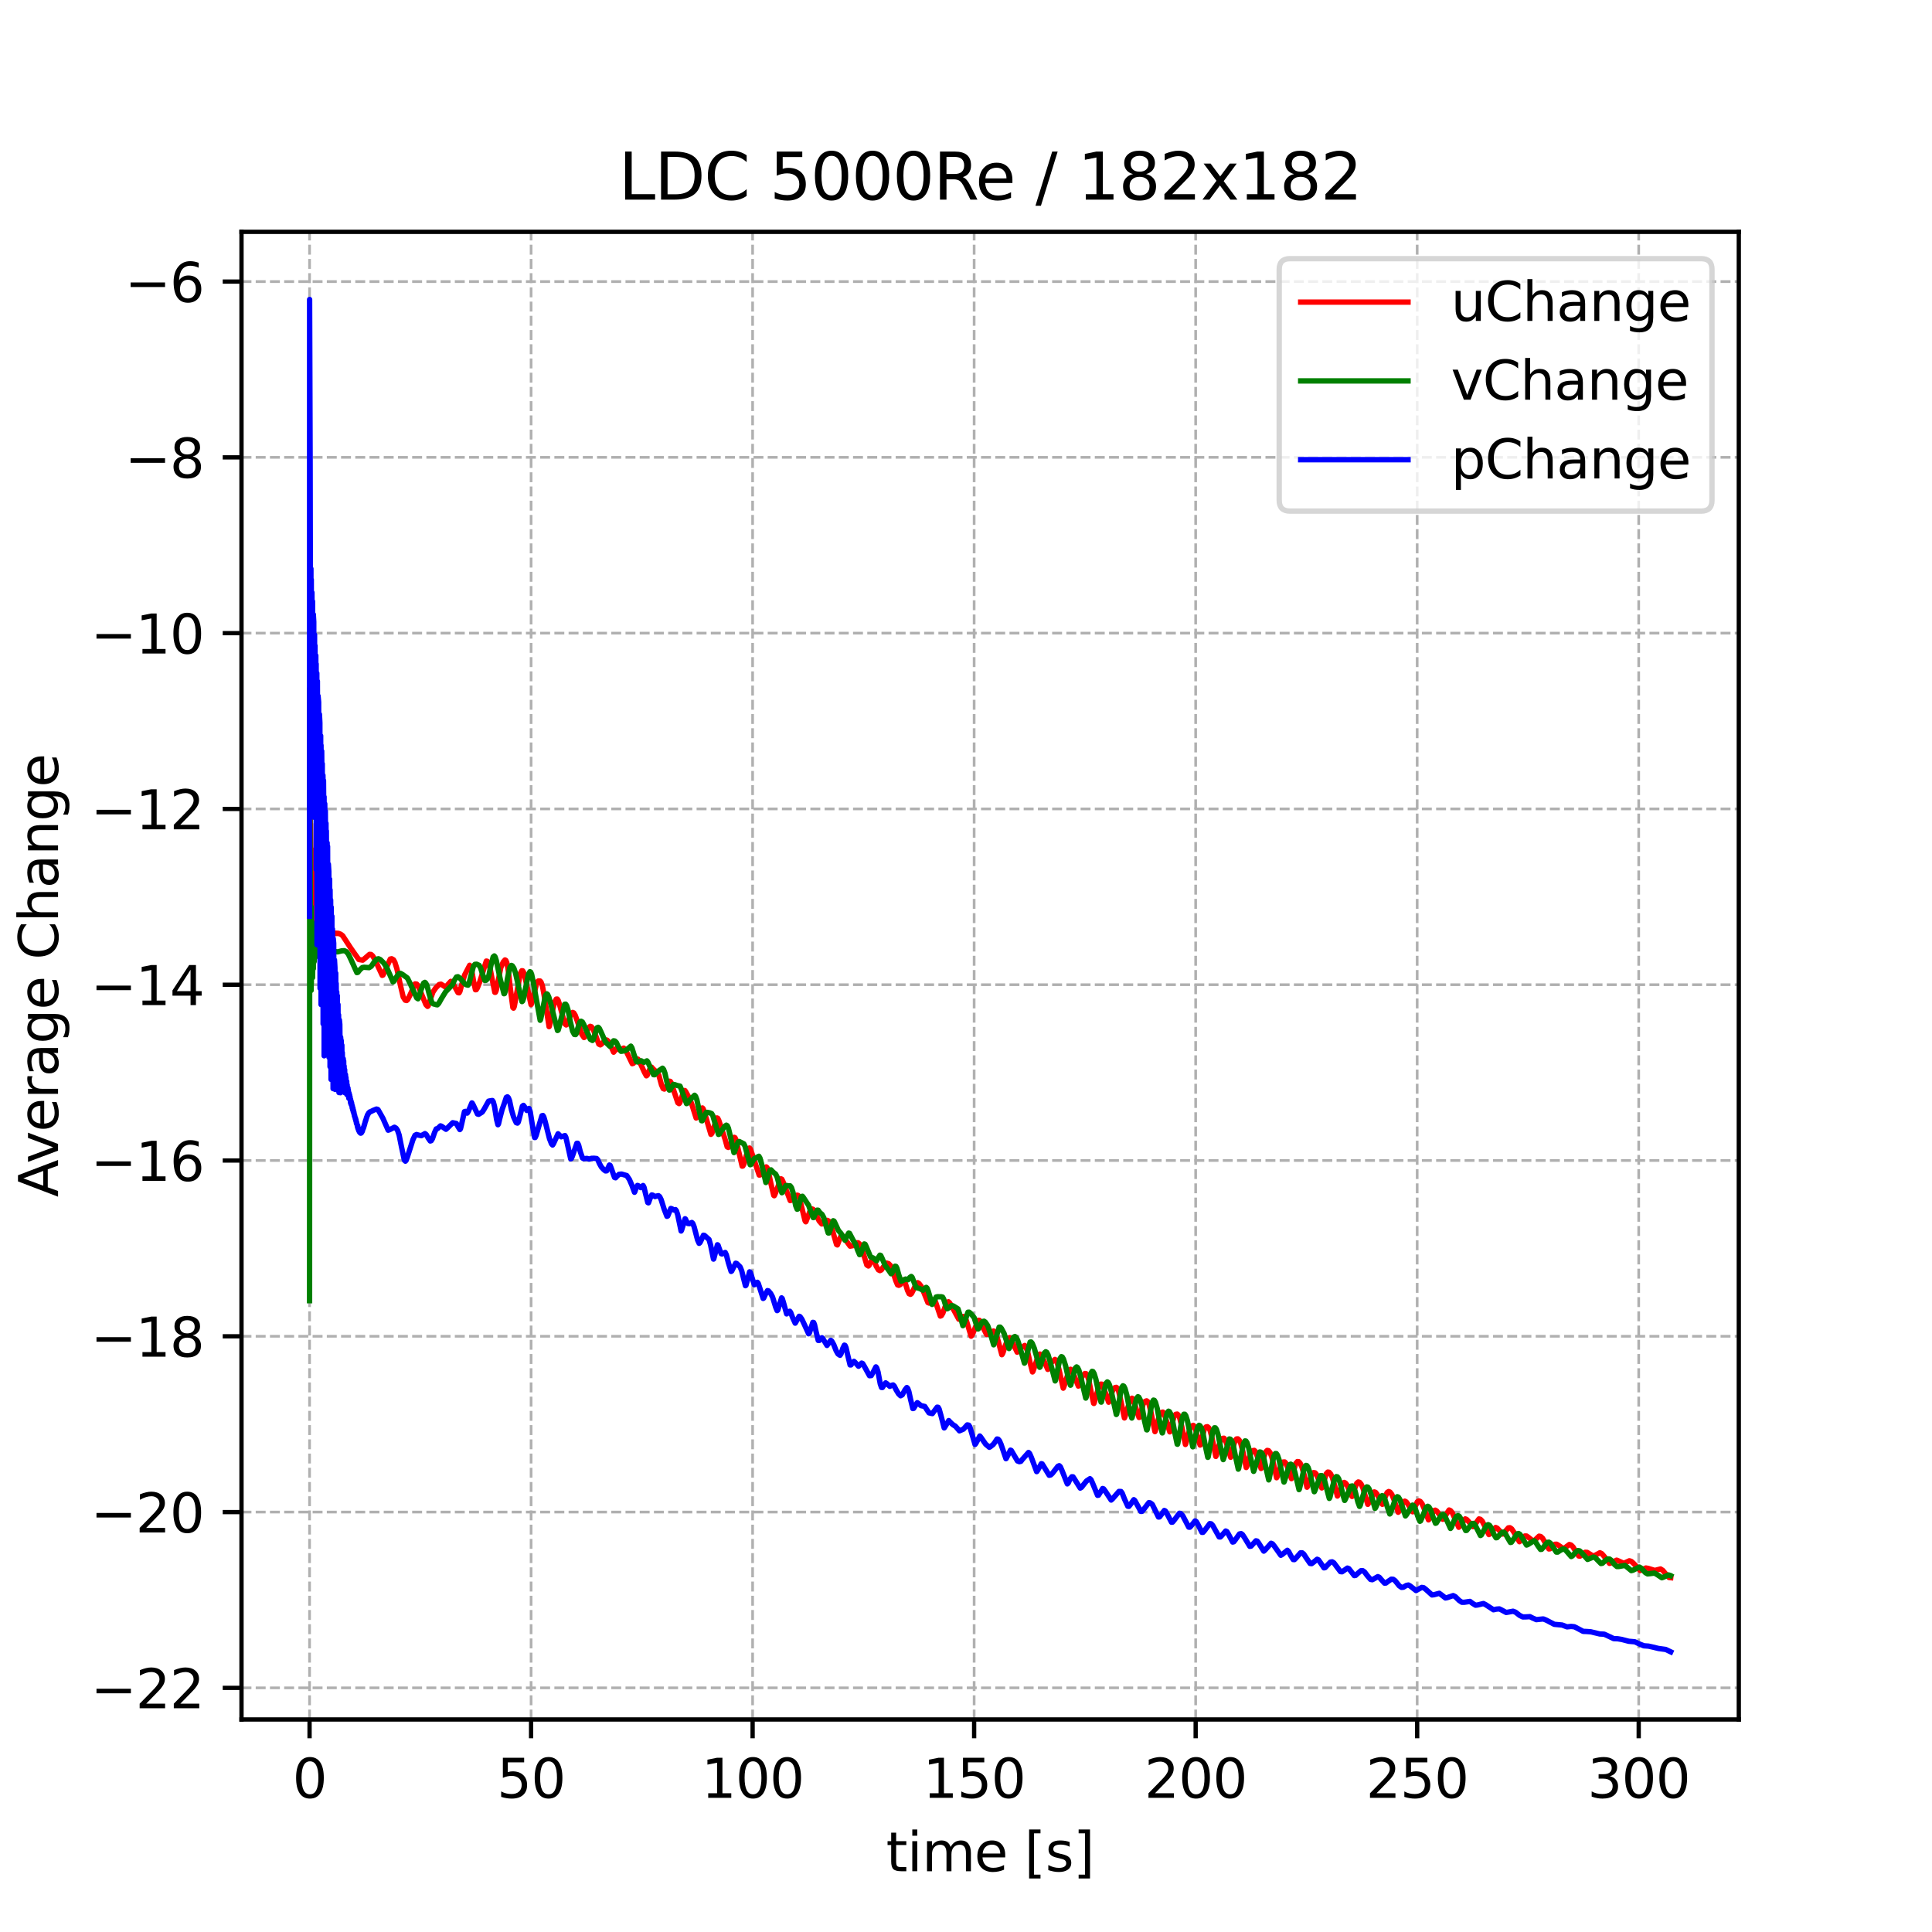 <?xml version="1.0" encoding="utf-8" standalone="no"?>
<!DOCTYPE svg PUBLIC "-//W3C//DTD SVG 1.1//EN"
  "http://www.w3.org/Graphics/SVG/1.1/DTD/svg11.dtd">
<svg xmlns:xlink="http://www.w3.org/1999/xlink" width="360pt" height="360pt" viewBox="0 0 360 360" xmlns="http://www.w3.org/2000/svg" version="1.1">
 <defs>
  <style type="text/css">*{stroke-linejoin: round; stroke-linecap: butt}</style>
 </defs>
 <g id="figure_1">
  <g id="patch_1">
   <path d="M 0 360 
L 360 360 
L 360 0 
L 0 0 
z
" style="fill: #ffffff"/>
  </g>
  <g id="axes_1">
   <g id="patch_2">
    <path d="M 45 320.4 
L 324 320.4 
L 324 43.2 
L 45 43.2 
z
" style="fill: #ffffff"/>
   </g>
   <g id="matplotlib.axis_1">
    <g id="xtick_1">
     <g id="line2d_1">
      <path d="M 57.682 320.4 
L 57.682 43.2 
" clip-path="url(#p580c9e32c5)" style="fill: none; stroke-dasharray: 1.85,0.8; stroke-dashoffset: 0; stroke: #b0b0b0; stroke-width: 0.5"/>
     </g>
     <g id="line2d_2">
      <defs>
       <path id="m5d6ebb3aeb" d="M 0 0 
L 0 3.5 
" style="stroke: #000000; stroke-width: 0.8"/>
      </defs>
      <g>
       <use xlink:href="#m5d6ebb3aeb" x="57.682" y="320.4" style="stroke: #000000; stroke-width: 0.8"/>
      </g>
     </g>
     <g id="text_1">
      <!-- 0 -->
      <g transform="translate(54.501 334.998) scale(0.1 -0.1)">
       <defs>
        <path id="DejaVuSans-30" d="M 2034 4250 
Q 1547 4250 1301 3770 
Q 1056 3291 1056 2328 
Q 1056 1369 1301 889 
Q 1547 409 2034 409 
Q 2525 409 2770 889 
Q 3016 1369 3016 2328 
Q 3016 3291 2770 3770 
Q 2525 4250 2034 4250 
z
M 2034 4750 
Q 2819 4750 3233 4129 
Q 3647 3509 3647 2328 
Q 3647 1150 3233 529 
Q 2819 -91 2034 -91 
Q 1250 -91 836 529 
Q 422 1150 422 2328 
Q 422 3509 836 4129 
Q 1250 4750 2034 4750 
z
" transform="scale(0.016)"/>
       </defs>
       <use xlink:href="#DejaVuSans-30"/>
      </g>
     </g>
    </g>
    <g id="xtick_2">
     <g id="line2d_3">
      <path d="M 98.96 320.4 
L 98.96 43.2 
" clip-path="url(#p580c9e32c5)" style="fill: none; stroke-dasharray: 1.85,0.8; stroke-dashoffset: 0; stroke: #b0b0b0; stroke-width: 0.5"/>
     </g>
     <g id="line2d_4">
      <g>
       <use xlink:href="#m5d6ebb3aeb" x="98.96" y="320.4" style="stroke: #000000; stroke-width: 0.8"/>
      </g>
     </g>
     <g id="text_2">
      <!-- 50 -->
      <g transform="translate(92.597 334.998) scale(0.1 -0.1)">
       <defs>
        <path id="DejaVuSans-35" d="M 691 4666 
L 3169 4666 
L 3169 4134 
L 1269 4134 
L 1269 2991 
Q 1406 3038 1543 3061 
Q 1681 3084 1819 3084 
Q 2600 3084 3056 2656 
Q 3513 2228 3513 1497 
Q 3513 744 3044 326 
Q 2575 -91 1722 -91 
Q 1428 -91 1123 -41 
Q 819 9 494 109 
L 494 744 
Q 775 591 1075 516 
Q 1375 441 1709 441 
Q 2250 441 2565 725 
Q 2881 1009 2881 1497 
Q 2881 1984 2565 2268 
Q 2250 2553 1709 2553 
Q 1456 2553 1204 2497 
Q 953 2441 691 2322 
L 691 4666 
z
" transform="scale(0.016)"/>
       </defs>
       <use xlink:href="#DejaVuSans-35"/>
       <use xlink:href="#DejaVuSans-30" x="63.623"/>
      </g>
     </g>
    </g>
    <g id="xtick_3">
     <g id="line2d_5">
      <path d="M 140.238 320.4 
L 140.238 43.2 
" clip-path="url(#p580c9e32c5)" style="fill: none; stroke-dasharray: 1.85,0.8; stroke-dashoffset: 0; stroke: #b0b0b0; stroke-width: 0.5"/>
     </g>
     <g id="line2d_6">
      <g>
       <use xlink:href="#m5d6ebb3aeb" x="140.238" y="320.4" style="stroke: #000000; stroke-width: 0.8"/>
      </g>
     </g>
     <g id="text_3">
      <!-- 100 -->
      <g transform="translate(130.694 334.998) scale(0.1 -0.1)">
       <defs>
        <path id="DejaVuSans-31" d="M 794 531 
L 1825 531 
L 1825 4091 
L 703 3866 
L 703 4441 
L 1819 4666 
L 2450 4666 
L 2450 531 
L 3481 531 
L 3481 0 
L 794 0 
L 794 531 
z
" transform="scale(0.016)"/>
       </defs>
       <use xlink:href="#DejaVuSans-31"/>
       <use xlink:href="#DejaVuSans-30" x="63.623"/>
       <use xlink:href="#DejaVuSans-30" x="127.246"/>
      </g>
     </g>
    </g>
    <g id="xtick_4">
     <g id="line2d_7">
      <path d="M 181.516 320.4 
L 181.516 43.2 
" clip-path="url(#p580c9e32c5)" style="fill: none; stroke-dasharray: 1.85,0.8; stroke-dashoffset: 0; stroke: #b0b0b0; stroke-width: 0.5"/>
     </g>
     <g id="line2d_8">
      <g>
       <use xlink:href="#m5d6ebb3aeb" x="181.516" y="320.4" style="stroke: #000000; stroke-width: 0.8"/>
      </g>
     </g>
     <g id="text_4">
      <!-- 150 -->
      <g transform="translate(171.972 334.998) scale(0.1 -0.1)">
       <use xlink:href="#DejaVuSans-31"/>
       <use xlink:href="#DejaVuSans-35" x="63.623"/>
       <use xlink:href="#DejaVuSans-30" x="127.246"/>
      </g>
     </g>
    </g>
    <g id="xtick_5">
     <g id="line2d_9">
      <path d="M 222.794 320.4 
L 222.794 43.2 
" clip-path="url(#p580c9e32c5)" style="fill: none; stroke-dasharray: 1.85,0.8; stroke-dashoffset: 0; stroke: #b0b0b0; stroke-width: 0.5"/>
     </g>
     <g id="line2d_10">
      <g>
       <use xlink:href="#m5d6ebb3aeb" x="222.794" y="320.4" style="stroke: #000000; stroke-width: 0.8"/>
      </g>
     </g>
     <g id="text_5">
      <!-- 200 -->
      <g transform="translate(213.25 334.998) scale(0.1 -0.1)">
       <defs>
        <path id="DejaVuSans-32" d="M 1228 531 
L 3431 531 
L 3431 0 
L 469 0 
L 469 531 
Q 828 903 1448 1529 
Q 2069 2156 2228 2338 
Q 2531 2678 2651 2914 
Q 2772 3150 2772 3378 
Q 2772 3750 2511 3984 
Q 2250 4219 1831 4219 
Q 1534 4219 1204 4116 
Q 875 4013 500 3803 
L 500 4441 
Q 881 4594 1212 4672 
Q 1544 4750 1819 4750 
Q 2544 4750 2975 4387 
Q 3406 4025 3406 3419 
Q 3406 3131 3298 2873 
Q 3191 2616 2906 2266 
Q 2828 2175 2409 1742 
Q 1991 1309 1228 531 
z
" transform="scale(0.016)"/>
       </defs>
       <use xlink:href="#DejaVuSans-32"/>
       <use xlink:href="#DejaVuSans-30" x="63.623"/>
       <use xlink:href="#DejaVuSans-30" x="127.246"/>
      </g>
     </g>
    </g>
    <g id="xtick_6">
     <g id="line2d_11">
      <path d="M 264.071 320.4 
L 264.071 43.2 
" clip-path="url(#p580c9e32c5)" style="fill: none; stroke-dasharray: 1.85,0.8; stroke-dashoffset: 0; stroke: #b0b0b0; stroke-width: 0.5"/>
     </g>
     <g id="line2d_12">
      <g>
       <use xlink:href="#m5d6ebb3aeb" x="264.071" y="320.4" style="stroke: #000000; stroke-width: 0.8"/>
      </g>
     </g>
     <g id="text_6">
      <!-- 250 -->
      <g transform="translate(254.528 334.998) scale(0.1 -0.1)">
       <use xlink:href="#DejaVuSans-32"/>
       <use xlink:href="#DejaVuSans-35" x="63.623"/>
       <use xlink:href="#DejaVuSans-30" x="127.246"/>
      </g>
     </g>
    </g>
    <g id="xtick_7">
     <g id="line2d_13">
      <path d="M 305.349 320.4 
L 305.349 43.2 
" clip-path="url(#p580c9e32c5)" style="fill: none; stroke-dasharray: 1.85,0.8; stroke-dashoffset: 0; stroke: #b0b0b0; stroke-width: 0.5"/>
     </g>
     <g id="line2d_14">
      <g>
       <use xlink:href="#m5d6ebb3aeb" x="305.349" y="320.4" style="stroke: #000000; stroke-width: 0.8"/>
      </g>
     </g>
     <g id="text_7">
      <!-- 300 -->
      <g transform="translate(295.806 334.998) scale(0.1 -0.1)">
       <defs>
        <path id="DejaVuSans-33" d="M 2597 2516 
Q 3050 2419 3304 2112 
Q 3559 1806 3559 1356 
Q 3559 666 3084 287 
Q 2609 -91 1734 -91 
Q 1441 -91 1130 -33 
Q 819 25 488 141 
L 488 750 
Q 750 597 1062 519 
Q 1375 441 1716 441 
Q 2309 441 2620 675 
Q 2931 909 2931 1356 
Q 2931 1769 2642 2001 
Q 2353 2234 1838 2234 
L 1294 2234 
L 1294 2753 
L 1863 2753 
Q 2328 2753 2575 2939 
Q 2822 3125 2822 3475 
Q 2822 3834 2567 4026 
Q 2313 4219 1838 4219 
Q 1578 4219 1281 4162 
Q 984 4106 628 3988 
L 628 4550 
Q 988 4650 1302 4700 
Q 1616 4750 1894 4750 
Q 2613 4750 3031 4423 
Q 3450 4097 3450 3541 
Q 3450 3153 3228 2886 
Q 3006 2619 2597 2516 
z
" transform="scale(0.016)"/>
       </defs>
       <use xlink:href="#DejaVuSans-33"/>
       <use xlink:href="#DejaVuSans-30" x="63.623"/>
       <use xlink:href="#DejaVuSans-30" x="127.246"/>
      </g>
     </g>
    </g>
    <g id="text_8">
     <!-- time [s] -->
     <g transform="translate(165.109 348.677) scale(0.1 -0.1)">
      <defs>
       <path id="DejaVuSans-74" d="M 1172 4494 
L 1172 3500 
L 2356 3500 
L 2356 3053 
L 1172 3053 
L 1172 1153 
Q 1172 725 1289 603 
Q 1406 481 1766 481 
L 2356 481 
L 2356 0 
L 1766 0 
Q 1100 0 847 248 
Q 594 497 594 1153 
L 594 3053 
L 172 3053 
L 172 3500 
L 594 3500 
L 594 4494 
L 1172 4494 
z
" transform="scale(0.016)"/>
       <path id="DejaVuSans-69" d="M 603 3500 
L 1178 3500 
L 1178 0 
L 603 0 
L 603 3500 
z
M 603 4863 
L 1178 4863 
L 1178 4134 
L 603 4134 
L 603 4863 
z
" transform="scale(0.016)"/>
       <path id="DejaVuSans-6d" d="M 3328 2828 
Q 3544 3216 3844 3400 
Q 4144 3584 4550 3584 
Q 5097 3584 5394 3201 
Q 5691 2819 5691 2113 
L 5691 0 
L 5113 0 
L 5113 2094 
Q 5113 2597 4934 2840 
Q 4756 3084 4391 3084 
Q 3944 3084 3684 2787 
Q 3425 2491 3425 1978 
L 3425 0 
L 2847 0 
L 2847 2094 
Q 2847 2600 2669 2842 
Q 2491 3084 2119 3084 
Q 1678 3084 1418 2786 
Q 1159 2488 1159 1978 
L 1159 0 
L 581 0 
L 581 3500 
L 1159 3500 
L 1159 2956 
Q 1356 3278 1631 3431 
Q 1906 3584 2284 3584 
Q 2666 3584 2933 3390 
Q 3200 3197 3328 2828 
z
" transform="scale(0.016)"/>
       <path id="DejaVuSans-65" d="M 3597 1894 
L 3597 1613 
L 953 1613 
Q 991 1019 1311 708 
Q 1631 397 2203 397 
Q 2534 397 2845 478 
Q 3156 559 3463 722 
L 3463 178 
Q 3153 47 2828 -22 
Q 2503 -91 2169 -91 
Q 1331 -91 842 396 
Q 353 884 353 1716 
Q 353 2575 817 3079 
Q 1281 3584 2069 3584 
Q 2775 3584 3186 3129 
Q 3597 2675 3597 1894 
z
M 3022 2063 
Q 3016 2534 2758 2815 
Q 2500 3097 2075 3097 
Q 1594 3097 1305 2825 
Q 1016 2553 972 2059 
L 3022 2063 
z
" transform="scale(0.016)"/>
       <path id="DejaVuSans-20" transform="scale(0.016)"/>
       <path id="DejaVuSans-5b" d="M 550 4863 
L 1875 4863 
L 1875 4416 
L 1125 4416 
L 1125 -397 
L 1875 -397 
L 1875 -844 
L 550 -844 
L 550 4863 
z
" transform="scale(0.016)"/>
       <path id="DejaVuSans-73" d="M 2834 3397 
L 2834 2853 
Q 2591 2978 2328 3040 
Q 2066 3103 1784 3103 
Q 1356 3103 1142 2972 
Q 928 2841 928 2578 
Q 928 2378 1081 2264 
Q 1234 2150 1697 2047 
L 1894 2003 
Q 2506 1872 2764 1633 
Q 3022 1394 3022 966 
Q 3022 478 2636 193 
Q 2250 -91 1575 -91 
Q 1294 -91 989 -36 
Q 684 19 347 128 
L 347 722 
Q 666 556 975 473 
Q 1284 391 1588 391 
Q 1994 391 2212 530 
Q 2431 669 2431 922 
Q 2431 1156 2273 1281 
Q 2116 1406 1581 1522 
L 1381 1569 
Q 847 1681 609 1914 
Q 372 2147 372 2553 
Q 372 3047 722 3315 
Q 1072 3584 1716 3584 
Q 2034 3584 2315 3537 
Q 2597 3491 2834 3397 
z
" transform="scale(0.016)"/>
       <path id="DejaVuSans-5d" d="M 1947 4863 
L 1947 -844 
L 622 -844 
L 622 -397 
L 1369 -397 
L 1369 4416 
L 622 4416 
L 622 4863 
L 1947 4863 
z
" transform="scale(0.016)"/>
      </defs>
      <use xlink:href="#DejaVuSans-74"/>
      <use xlink:href="#DejaVuSans-69" x="39.209"/>
      <use xlink:href="#DejaVuSans-6d" x="66.992"/>
      <use xlink:href="#DejaVuSans-65" x="164.404"/>
      <use xlink:href="#DejaVuSans-20" x="225.928"/>
      <use xlink:href="#DejaVuSans-5b" x="257.715"/>
      <use xlink:href="#DejaVuSans-73" x="296.729"/>
      <use xlink:href="#DejaVuSans-5d" x="348.828"/>
     </g>
    </g>
   </g>
   <g id="matplotlib.axis_2">
    <g id="ytick_1">
     <g id="line2d_15">
      <path d="M 45 314.508 
L 324 314.508 
" clip-path="url(#p580c9e32c5)" style="fill: none; stroke-dasharray: 1.85,0.8; stroke-dashoffset: 0; stroke: #b0b0b0; stroke-width: 0.5"/>
     </g>
     <g id="line2d_16">
      <defs>
       <path id="ma5ba6869a4" d="M 0 0 
L -3.5 0 
" style="stroke: #000000; stroke-width: 0.8"/>
      </defs>
      <g>
       <use xlink:href="#ma5ba6869a4" x="45" y="314.508" style="stroke: #000000; stroke-width: 0.8"/>
      </g>
     </g>
     <g id="text_9">
      <!-- −22 -->
      <g transform="translate(16.895 318.307) scale(0.1 -0.1)">
       <defs>
        <path id="DejaVuSans-2212" d="M 678 2272 
L 4684 2272 
L 4684 1741 
L 678 1741 
L 678 2272 
z
" transform="scale(0.016)"/>
       </defs>
       <use xlink:href="#DejaVuSans-2212"/>
       <use xlink:href="#DejaVuSans-32" x="83.789"/>
       <use xlink:href="#DejaVuSans-32" x="147.412"/>
      </g>
     </g>
    </g>
    <g id="ytick_2">
     <g id="line2d_17">
      <path d="M 45 281.753 
L 324 281.753 
" clip-path="url(#p580c9e32c5)" style="fill: none; stroke-dasharray: 1.85,0.8; stroke-dashoffset: 0; stroke: #b0b0b0; stroke-width: 0.5"/>
     </g>
     <g id="line2d_18">
      <g>
       <use xlink:href="#ma5ba6869a4" x="45" y="281.753" style="stroke: #000000; stroke-width: 0.8"/>
      </g>
     </g>
     <g id="text_10">
      <!-- −20 -->
      <g transform="translate(16.895 285.552) scale(0.1 -0.1)">
       <use xlink:href="#DejaVuSans-2212"/>
       <use xlink:href="#DejaVuSans-32" x="83.789"/>
       <use xlink:href="#DejaVuSans-30" x="147.412"/>
      </g>
     </g>
    </g>
    <g id="ytick_3">
     <g id="line2d_19">
      <path d="M 45 248.998 
L 324 248.998 
" clip-path="url(#p580c9e32c5)" style="fill: none; stroke-dasharray: 1.85,0.8; stroke-dashoffset: 0; stroke: #b0b0b0; stroke-width: 0.5"/>
     </g>
     <g id="line2d_20">
      <g>
       <use xlink:href="#ma5ba6869a4" x="45" y="248.998" style="stroke: #000000; stroke-width: 0.8"/>
      </g>
     </g>
     <g id="text_11">
      <!-- −18 -->
      <g transform="translate(16.895 252.797) scale(0.1 -0.1)">
       <defs>
        <path id="DejaVuSans-38" d="M 2034 2216 
Q 1584 2216 1326 1975 
Q 1069 1734 1069 1313 
Q 1069 891 1326 650 
Q 1584 409 2034 409 
Q 2484 409 2743 651 
Q 3003 894 3003 1313 
Q 3003 1734 2745 1975 
Q 2488 2216 2034 2216 
z
M 1403 2484 
Q 997 2584 770 2862 
Q 544 3141 544 3541 
Q 544 4100 942 4425 
Q 1341 4750 2034 4750 
Q 2731 4750 3128 4425 
Q 3525 4100 3525 3541 
Q 3525 3141 3298 2862 
Q 3072 2584 2669 2484 
Q 3125 2378 3379 2068 
Q 3634 1759 3634 1313 
Q 3634 634 3220 271 
Q 2806 -91 2034 -91 
Q 1263 -91 848 271 
Q 434 634 434 1313 
Q 434 1759 690 2068 
Q 947 2378 1403 2484 
z
M 1172 3481 
Q 1172 3119 1398 2916 
Q 1625 2713 2034 2713 
Q 2441 2713 2670 2916 
Q 2900 3119 2900 3481 
Q 2900 3844 2670 4047 
Q 2441 4250 2034 4250 
Q 1625 4250 1398 4047 
Q 1172 3844 1172 3481 
z
" transform="scale(0.016)"/>
       </defs>
       <use xlink:href="#DejaVuSans-2212"/>
       <use xlink:href="#DejaVuSans-31" x="83.789"/>
       <use xlink:href="#DejaVuSans-38" x="147.412"/>
      </g>
     </g>
    </g>
    <g id="ytick_4">
     <g id="line2d_21">
      <path d="M 45 216.243 
L 324 216.243 
" clip-path="url(#p580c9e32c5)" style="fill: none; stroke-dasharray: 1.85,0.8; stroke-dashoffset: 0; stroke: #b0b0b0; stroke-width: 0.5"/>
     </g>
     <g id="line2d_22">
      <g>
       <use xlink:href="#ma5ba6869a4" x="45" y="216.243" style="stroke: #000000; stroke-width: 0.8"/>
      </g>
     </g>
     <g id="text_12">
      <!-- −16 -->
      <g transform="translate(16.895 220.042) scale(0.1 -0.1)">
       <defs>
        <path id="DejaVuSans-36" d="M 2113 2584 
Q 1688 2584 1439 2293 
Q 1191 2003 1191 1497 
Q 1191 994 1439 701 
Q 1688 409 2113 409 
Q 2538 409 2786 701 
Q 3034 994 3034 1497 
Q 3034 2003 2786 2293 
Q 2538 2584 2113 2584 
z
M 3366 4563 
L 3366 3988 
Q 3128 4100 2886 4159 
Q 2644 4219 2406 4219 
Q 1781 4219 1451 3797 
Q 1122 3375 1075 2522 
Q 1259 2794 1537 2939 
Q 1816 3084 2150 3084 
Q 2853 3084 3261 2657 
Q 3669 2231 3669 1497 
Q 3669 778 3244 343 
Q 2819 -91 2113 -91 
Q 1303 -91 875 529 
Q 447 1150 447 2328 
Q 447 3434 972 4092 
Q 1497 4750 2381 4750 
Q 2619 4750 2861 4703 
Q 3103 4656 3366 4563 
z
" transform="scale(0.016)"/>
       </defs>
       <use xlink:href="#DejaVuSans-2212"/>
       <use xlink:href="#DejaVuSans-31" x="83.789"/>
       <use xlink:href="#DejaVuSans-36" x="147.412"/>
      </g>
     </g>
    </g>
    <g id="ytick_5">
     <g id="line2d_23">
      <path d="M 45 183.488 
L 324 183.488 
" clip-path="url(#p580c9e32c5)" style="fill: none; stroke-dasharray: 1.85,0.8; stroke-dashoffset: 0; stroke: #b0b0b0; stroke-width: 0.5"/>
     </g>
     <g id="line2d_24">
      <g>
       <use xlink:href="#ma5ba6869a4" x="45" y="183.488" style="stroke: #000000; stroke-width: 0.8"/>
      </g>
     </g>
     <g id="text_13">
      <!-- −14 -->
      <g transform="translate(16.895 187.287) scale(0.1 -0.1)">
       <defs>
        <path id="DejaVuSans-34" d="M 2419 4116 
L 825 1625 
L 2419 1625 
L 2419 4116 
z
M 2253 4666 
L 3047 4666 
L 3047 1625 
L 3713 1625 
L 3713 1100 
L 3047 1100 
L 3047 0 
L 2419 0 
L 2419 1100 
L 313 1100 
L 313 1709 
L 2253 4666 
z
" transform="scale(0.016)"/>
       </defs>
       <use xlink:href="#DejaVuSans-2212"/>
       <use xlink:href="#DejaVuSans-31" x="83.789"/>
       <use xlink:href="#DejaVuSans-34" x="147.412"/>
      </g>
     </g>
    </g>
    <g id="ytick_6">
     <g id="line2d_25">
      <path d="M 45 150.733 
L 324 150.733 
" clip-path="url(#p580c9e32c5)" style="fill: none; stroke-dasharray: 1.85,0.8; stroke-dashoffset: 0; stroke: #b0b0b0; stroke-width: 0.5"/>
     </g>
     <g id="line2d_26">
      <g>
       <use xlink:href="#ma5ba6869a4" x="45" y="150.733" style="stroke: #000000; stroke-width: 0.8"/>
      </g>
     </g>
     <g id="text_14">
      <!-- −12 -->
      <g transform="translate(16.895 154.533) scale(0.1 -0.1)">
       <use xlink:href="#DejaVuSans-2212"/>
       <use xlink:href="#DejaVuSans-31" x="83.789"/>
       <use xlink:href="#DejaVuSans-32" x="147.412"/>
      </g>
     </g>
    </g>
    <g id="ytick_7">
     <g id="line2d_27">
      <path d="M 45 117.979 
L 324 117.979 
" clip-path="url(#p580c9e32c5)" style="fill: none; stroke-dasharray: 1.85,0.8; stroke-dashoffset: 0; stroke: #b0b0b0; stroke-width: 0.5"/>
     </g>
     <g id="line2d_28">
      <g>
       <use xlink:href="#ma5ba6869a4" x="45" y="117.979" style="stroke: #000000; stroke-width: 0.8"/>
      </g>
     </g>
     <g id="text_15">
      <!-- −10 -->
      <g transform="translate(16.895 121.778) scale(0.1 -0.1)">
       <use xlink:href="#DejaVuSans-2212"/>
       <use xlink:href="#DejaVuSans-31" x="83.789"/>
       <use xlink:href="#DejaVuSans-30" x="147.412"/>
      </g>
     </g>
    </g>
    <g id="ytick_8">
     <g id="line2d_29">
      <path d="M 45 85.224 
L 324 85.224 
" clip-path="url(#p580c9e32c5)" style="fill: none; stroke-dasharray: 1.85,0.8; stroke-dashoffset: 0; stroke: #b0b0b0; stroke-width: 0.5"/>
     </g>
     <g id="line2d_30">
      <g>
       <use xlink:href="#ma5ba6869a4" x="45" y="85.224" style="stroke: #000000; stroke-width: 0.8"/>
      </g>
     </g>
     <g id="text_16">
      <!-- −8 -->
      <g transform="translate(23.258 89.023) scale(0.1 -0.1)">
       <use xlink:href="#DejaVuSans-2212"/>
       <use xlink:href="#DejaVuSans-38" x="83.789"/>
      </g>
     </g>
    </g>
    <g id="ytick_9">
     <g id="line2d_31">
      <path d="M 45 52.469 
L 324 52.469 
" clip-path="url(#p580c9e32c5)" style="fill: none; stroke-dasharray: 1.85,0.8; stroke-dashoffset: 0; stroke: #b0b0b0; stroke-width: 0.5"/>
     </g>
     <g id="line2d_32">
      <g>
       <use xlink:href="#ma5ba6869a4" x="45" y="52.469" style="stroke: #000000; stroke-width: 0.8"/>
      </g>
     </g>
     <g id="text_17">
      <!-- −6 -->
      <g transform="translate(23.258 56.268) scale(0.1 -0.1)">
       <use xlink:href="#DejaVuSans-2212"/>
       <use xlink:href="#DejaVuSans-36" x="83.789"/>
      </g>
     </g>
    </g>
    <g id="text_18">
     <!-- Average Change -->
     <g transform="translate(10.816 223.066) rotate(-90) scale(0.1 -0.1)">
      <defs>
       <path id="DejaVuSans-41" d="M 2188 4044 
L 1331 1722 
L 3047 1722 
L 2188 4044 
z
M 1831 4666 
L 2547 4666 
L 4325 0 
L 3669 0 
L 3244 1197 
L 1141 1197 
L 716 0 
L 50 0 
L 1831 4666 
z
" transform="scale(0.016)"/>
       <path id="DejaVuSans-76" d="M 191 3500 
L 800 3500 
L 1894 563 
L 2988 3500 
L 3597 3500 
L 2284 0 
L 1503 0 
L 191 3500 
z
" transform="scale(0.016)"/>
       <path id="DejaVuSans-72" d="M 2631 2963 
Q 2534 3019 2420 3045 
Q 2306 3072 2169 3072 
Q 1681 3072 1420 2755 
Q 1159 2438 1159 1844 
L 1159 0 
L 581 0 
L 581 3500 
L 1159 3500 
L 1159 2956 
Q 1341 3275 1631 3429 
Q 1922 3584 2338 3584 
Q 2397 3584 2469 3576 
Q 2541 3569 2628 3553 
L 2631 2963 
z
" transform="scale(0.016)"/>
       <path id="DejaVuSans-61" d="M 2194 1759 
Q 1497 1759 1228 1600 
Q 959 1441 959 1056 
Q 959 750 1161 570 
Q 1363 391 1709 391 
Q 2188 391 2477 730 
Q 2766 1069 2766 1631 
L 2766 1759 
L 2194 1759 
z
M 3341 1997 
L 3341 0 
L 2766 0 
L 2766 531 
Q 2569 213 2275 61 
Q 1981 -91 1556 -91 
Q 1019 -91 701 211 
Q 384 513 384 1019 
Q 384 1609 779 1909 
Q 1175 2209 1959 2209 
L 2766 2209 
L 2766 2266 
Q 2766 2663 2505 2880 
Q 2244 3097 1772 3097 
Q 1472 3097 1187 3025 
Q 903 2953 641 2809 
L 641 3341 
Q 956 3463 1253 3523 
Q 1550 3584 1831 3584 
Q 2591 3584 2966 3190 
Q 3341 2797 3341 1997 
z
" transform="scale(0.016)"/>
       <path id="DejaVuSans-67" d="M 2906 1791 
Q 2906 2416 2648 2759 
Q 2391 3103 1925 3103 
Q 1463 3103 1205 2759 
Q 947 2416 947 1791 
Q 947 1169 1205 825 
Q 1463 481 1925 481 
Q 2391 481 2648 825 
Q 2906 1169 2906 1791 
z
M 3481 434 
Q 3481 -459 3084 -895 
Q 2688 -1331 1869 -1331 
Q 1566 -1331 1297 -1286 
Q 1028 -1241 775 -1147 
L 775 -588 
Q 1028 -725 1275 -790 
Q 1522 -856 1778 -856 
Q 2344 -856 2625 -561 
Q 2906 -266 2906 331 
L 2906 616 
Q 2728 306 2450 153 
Q 2172 0 1784 0 
Q 1141 0 747 490 
Q 353 981 353 1791 
Q 353 2603 747 3093 
Q 1141 3584 1784 3584 
Q 2172 3584 2450 3431 
Q 2728 3278 2906 2969 
L 2906 3500 
L 3481 3500 
L 3481 434 
z
" transform="scale(0.016)"/>
       <path id="DejaVuSans-43" d="M 4122 4306 
L 4122 3641 
Q 3803 3938 3442 4084 
Q 3081 4231 2675 4231 
Q 1875 4231 1450 3742 
Q 1025 3253 1025 2328 
Q 1025 1406 1450 917 
Q 1875 428 2675 428 
Q 3081 428 3442 575 
Q 3803 722 4122 1019 
L 4122 359 
Q 3791 134 3420 21 
Q 3050 -91 2638 -91 
Q 1578 -91 968 557 
Q 359 1206 359 2328 
Q 359 3453 968 4101 
Q 1578 4750 2638 4750 
Q 3056 4750 3426 4639 
Q 3797 4528 4122 4306 
z
" transform="scale(0.016)"/>
       <path id="DejaVuSans-68" d="M 3513 2113 
L 3513 0 
L 2938 0 
L 2938 2094 
Q 2938 2591 2744 2837 
Q 2550 3084 2163 3084 
Q 1697 3084 1428 2787 
Q 1159 2491 1159 1978 
L 1159 0 
L 581 0 
L 581 4863 
L 1159 4863 
L 1159 2956 
Q 1366 3272 1645 3428 
Q 1925 3584 2291 3584 
Q 2894 3584 3203 3211 
Q 3513 2838 3513 2113 
z
" transform="scale(0.016)"/>
       <path id="DejaVuSans-6e" d="M 3513 2113 
L 3513 0 
L 2938 0 
L 2938 2094 
Q 2938 2591 2744 2837 
Q 2550 3084 2163 3084 
Q 1697 3084 1428 2787 
Q 1159 2491 1159 1978 
L 1159 0 
L 581 0 
L 581 3500 
L 1159 3500 
L 1159 2956 
Q 1366 3272 1645 3428 
Q 1925 3584 2291 3584 
Q 2894 3584 3203 3211 
Q 3513 2838 3513 2113 
z
" transform="scale(0.016)"/>
      </defs>
      <use xlink:href="#DejaVuSans-41"/>
      <use xlink:href="#DejaVuSans-76" x="62.533"/>
      <use xlink:href="#DejaVuSans-65" x="121.713"/>
      <use xlink:href="#DejaVuSans-72" x="183.236"/>
      <use xlink:href="#DejaVuSans-61" x="224.35"/>
      <use xlink:href="#DejaVuSans-67" x="285.629"/>
      <use xlink:href="#DejaVuSans-65" x="349.105"/>
      <use xlink:href="#DejaVuSans-20" x="410.629"/>
      <use xlink:href="#DejaVuSans-43" x="442.416"/>
      <use xlink:href="#DejaVuSans-68" x="512.24"/>
      <use xlink:href="#DejaVuSans-61" x="575.619"/>
      <use xlink:href="#DejaVuSans-6e" x="636.898"/>
      <use xlink:href="#DejaVuSans-67" x="700.277"/>
      <use xlink:href="#DejaVuSans-65" x="763.754"/>
     </g>
    </g>
   </g>
   <g id="line2d_33">
    <path d="M 57.682 148.529 
L 57.69 128.352 
L 57.781 159.226 
L 57.789 150.91 
L 57.797 148.876 
L 57.839 161.476 
L 57.847 159.337 
L 57.921 169.816 
L 57.863 153.53 
L 57.963 164.349 
L 57.979 170.703 
L 58.037 158.249 
L 58.062 169.937 
L 58.152 166.824 
L 58.161 160.29 
L 58.235 171.524 
L 58.26 169.806 
L 58.284 163.213 
L 58.342 174.372 
L 58.375 164.488 
L 58.384 173.038 
L 58.458 164.36 
L 58.491 169.562 
L 58.499 165.115 
L 58.573 171.899 
L 58.598 171.047 
L 58.623 166.553 
L 58.656 174.532 
L 58.714 167.99 
L 58.763 174.409 
L 58.755 167.363 
L 58.821 171.328 
L 58.838 167.507 
L 58.887 172.396 
L 58.928 171.134 
L 58.937 171.139 
L 58.961 168.039 
L 58.953 173.335 
L 59.027 169.876 
L 59.036 173.825 
L 59.044 169.144 
L 59.143 172.881 
L 59.176 169.088 
L 59.184 173.369 
L 59.259 169.239 
L 59.374 173.074 
L 59.382 169.883 
L 59.457 173.294 
L 59.482 173.268 
L 59.556 170.36 
L 59.597 170.39 
L 59.696 172.665 
L 59.713 172.406 
L 59.721 170.819 
L 59.82 173.044 
L 59.894 171.149 
L 59.878 173.047 
L 59.936 171.258 
L 59.96 172.876 
L 59.977 171.16 
L 60.051 172.427 
L 60.059 171.362 
L 60.117 172.935 
L 60.158 172.775 
L 60.274 171.645 
L 60.258 172.831 
L 60.282 172.517 
L 60.315 171.654 
L 60.381 172.889 
L 60.398 171.692 
L 60.414 172.894 
L 60.489 172.109 
L 60.588 172.911 
L 60.522 171.922 
L 60.596 172.787 
L 60.613 172.058 
L 60.629 172.92 
L 60.703 172.582 
L 60.802 173.007 
L 60.736 172.154 
L 60.811 172.65 
L 60.819 172.25 
L 60.885 173.061 
L 60.91 172.501 
L 61.009 173.159 
L 61.017 173.067 
L 61.034 172.598 
L 61.091 173.201 
L 61.124 172.952 
L 61.223 173.34 
L 61.157 172.771 
L 61.232 173.145 
L 61.24 172.902 
L 61.306 173.425 
L 61.331 173.067 
L 61.43 173.53 
L 61.446 173.282 
L 61.455 173.202 
L 61.521 173.598 
L 61.537 173.301 
L 61.644 173.716 
L 61.653 173.615 
L 61.661 173.467 
L 61.727 173.778 
L 61.752 173.557 
L 61.851 173.84 
L 61.867 173.721 
L 61.876 173.655 
L 61.942 173.888 
L 61.966 173.765 
L 62.066 173.929 
L 61.999 173.743 
L 62.074 173.883 
L 62.09 173.799 
L 62.148 173.945 
L 62.181 173.892 
L 62.28 173.956 
L 62.214 173.832 
L 62.288 173.901 
L 62.338 173.863 
L 62.321 173.96 
L 62.388 173.888 
L 62.445 173.967 
L 62.421 173.882 
L 62.495 173.942 
L 62.594 173.888 
L 62.528 173.958 
L 62.602 173.917 
L 62.701 173.945 
L 62.635 173.89 
L 62.709 173.922 
L 62.8 173.899 
L 62.742 173.945 
L 62.817 173.93 
L 62.908 173.94 
L 62.842 173.903 
L 62.924 173.913 
L 62.949 173.941 
L 63.056 173.918 
L 63.246 173.992 
L 63.403 174.04 
L 63.576 174.145 
L 63.857 174.365 
L 64.658 175.593 
L 65.31 176.596 
L 65.888 177.43 
L 66.862 178.794 
L 67.589 178.91 
L 68.067 178.515 
L 68.852 177.829 
L 69.141 177.85 
L 69.438 178.116 
L 69.925 178.901 
L 70.528 180.267 
L 71.221 181.744 
L 71.361 181.692 
L 71.617 181.19 
L 72.715 178.709 
L 72.979 178.647 
L 73.326 178.845 
L 73.59 179.331 
L 73.97 180.564 
L 74.606 183.568 
L 75.134 185.793 
L 75.506 186.37 
L 75.77 186.432 
L 75.968 186.263 
L 76.29 185.642 
L 77.347 183.329 
L 77.636 183.367 
L 77.883 183.649 
L 78.246 184.499 
L 79.369 187.215 
L 79.675 187.526 
L 79.79 187.417 
L 80.104 186.42 
L 80.682 184.835 
L 81.21 184.064 
L 81.821 183.453 
L 82.176 183.386 
L 82.473 183.574 
L 82.944 183.881 
L 83.208 183.784 
L 83.555 183.349 
L 84.001 182.865 
L 84.215 182.963 
L 84.479 183.387 
L 85.338 184.958 
L 85.544 185.001 
L 85.693 184.757 
L 85.99 183.644 
L 86.576 181.667 
L 87.518 179.863 
L 87.666 180.044 
L 87.881 180.73 
L 88.244 182.829 
L 88.591 184.425 
L 88.739 184.416 
L 88.954 184.085 
L 89.383 182.987 
L 90.613 179.082 
L 90.778 179.108 
L 90.993 179.442 
L 91.299 180.369 
L 91.687 182.373 
L 92.198 184.905 
L 92.306 184.908 
L 92.322 184.89 
L 92.471 184.541 
L 92.727 183.234 
L 93.321 180.284 
L 93.775 179.248 
L 94.105 178.868 
L 94.262 178.962 
L 94.436 179.375 
L 94.692 180.687 
L 95.096 184.189 
L 95.567 187.748 
L 95.682 187.852 
L 95.715 187.826 
L 95.839 187.506 
L 96.128 185.894 
L 96.945 181.394 
L 97.234 180.88 
L 97.399 180.897 
L 97.581 181.227 
L 97.87 182.314 
L 98.951 187.199 
L 99.001 187.141 
L 99.166 186.587 
L 100.041 183.024 
L 100.33 182.784 
L 100.636 182.795 
L 100.826 183.02 
L 101.073 183.721 
L 101.362 185.283 
L 102.312 191.302 
L 102.328 191.296 
L 102.402 191.099 
L 102.807 188.899 
L 103.319 186.799 
L 103.649 186.17 
L 103.839 186.159 
L 104.02 186.423 
L 104.285 187.27 
L 105.242 190.773 
L 105.498 190.986 
L 105.655 190.889 
L 105.878 190.232 
L 106.415 188.924 
L 106.712 188.65 
L 106.91 188.741 
L 107.182 189.183 
L 107.537 190.152 
L 108.412 192.729 
L 108.825 193.331 
L 108.949 193.248 
L 109.139 192.762 
L 109.642 191.535 
L 109.973 191.237 
L 110.196 191.314 
L 110.476 191.68 
L 110.897 192.706 
L 111.574 194.551 
L 111.863 194.698 
L 112.037 194.59 
L 112.804 193.752 
L 113.11 193.814 
L 113.432 194.127 
L 113.746 194.765 
L 114.34 196.059 
L 114.472 195.899 
L 114.918 195.332 
L 115.116 195.419 
L 115.537 195.682 
L 116.214 195.295 
L 116.462 195.488 
L 116.775 196.069 
L 117.807 198.202 
L 118.038 198.125 
L 118.286 197.756 
L 118.666 197.296 
L 118.872 197.358 
L 119.153 197.78 
L 120.069 199.789 
L 120.441 200.465 
L 120.589 200.367 
L 120.788 199.904 
L 121.225 198.883 
L 121.423 198.863 
L 121.654 199.131 
L 121.993 199.456 
L 122.505 199.811 
L 122.785 200.407 
L 123.264 202.165 
L 123.57 202.849 
L 123.793 202.932 
L 124.015 202.748 
L 124.346 202.13 
L 124.75 201.464 
L 124.907 201.505 
L 125.113 201.869 
L 125.518 203.123 
L 126.302 205.484 
L 126.542 205.643 
L 126.674 205.487 
L 126.921 204.777 
L 127.45 203.212 
L 127.623 203.203 
L 127.813 203.483 
L 128.564 204.84 
L 128.886 205.701 
L 129.712 208.327 
L 129.885 208.214 
L 130.191 207.666 
L 130.884 206.45 
L 131.033 206.615 
L 131.272 207.318 
L 132.469 211.372 
L 132.634 211.219 
L 132.841 210.631 
L 133.584 208.308 
L 133.741 208.37 
L 133.947 208.794 
L 135.119 212.324 
L 135.499 213.701 
L 135.697 213.81 
L 135.903 213.619 
L 136.3 212.804 
L 136.803 211.924 
L 136.96 211.993 
L 137.15 212.426 
L 137.513 213.988 
L 138.289 217.297 
L 138.421 217.271 
L 138.636 216.865 
L 138.95 215.694 
L 139.453 214.05 
L 139.66 213.913 
L 139.817 214.097 
L 140.089 214.863 
L 141.46 218.954 
L 141.666 218.923 
L 141.971 218.538 
L 142.78 217.43 
L 142.937 217.58 
L 143.152 218.188 
L 143.614 220.405 
L 144.176 222.74 
L 144.266 222.808 
L 144.308 222.766 
L 144.514 222.274 
L 145.521 219.653 
L 145.686 219.732 
L 145.901 220.181 
L 147.247 223.714 
L 147.453 223.637 
L 147.849 223.281 
L 148.526 222.699 
L 148.724 222.753 
L 148.914 223.092 
L 149.195 224.159 
L 150.012 227.496 
L 150.144 227.664 
L 150.186 227.623 
L 150.384 227.097 
L 151.028 225.409 
L 151.308 225.264 
L 151.54 225.365 
L 151.762 225.734 
L 152.638 227.506 
L 153.133 228.066 
L 153.207 227.986 
L 153.694 227.584 
L 154.157 227.397 
L 154.437 227.538 
L 154.685 227.858 
L 154.941 228.635 
L 155.874 231.888 
L 156.031 231.976 
L 156.047 231.955 
L 156.245 231.428 
L 156.749 230.193 
L 156.93 230.198 
L 157.178 230.512 
L 158.408 232.204 
L 158.937 232.106 
L 159.11 231.847 
L 159.399 231.604 
L 159.886 231.567 
L 160.158 231.783 
L 160.497 232.398 
L 160.811 233.355 
L 161.512 235.699 
L 161.818 235.903 
L 161.942 235.784 
L 162.619 234.47 
L 162.643 234.483 
L 162.817 234.729 
L 163.263 235.922 
L 163.684 236.619 
L 163.964 236.761 
L 164.228 236.633 
L 164.559 236.119 
L 165.211 235.355 
L 165.582 235.471 
L 165.913 235.806 
L 166.243 236.5 
L 166.903 238.612 
L 167.242 239.413 
L 167.473 239.503 
L 167.762 239.36 
L 168.381 238.475 
L 168.422 238.508 
L 168.612 238.855 
L 169.099 240.446 
L 169.396 241.065 
L 169.661 241.18 
L 169.85 241.029 
L 170.106 240.529 
L 170.759 239.144 
L 170.99 239.008 
L 171.254 239.176 
L 171.667 239.714 
L 172.063 240.632 
L 172.897 242.714 
L 173.12 242.811 
L 173.425 242.604 
L 174.086 242.181 
L 174.275 242.44 
L 174.556 243.283 
L 175.217 245.235 
L 175.406 245.154 
L 175.687 244.693 
L 176.092 243.536 
L 176.488 242.694 
L 176.727 242.563 
L 176.925 242.732 
L 177.38 243.467 
L 178.651 245.815 
L 178.857 245.72 
L 179.468 245.3 
L 179.765 245.487 
L 180.021 245.922 
L 180.327 246.922 
L 180.954 248.976 
L 181.111 248.822 
L 181.408 248.151 
L 182.3 246.012 
L 182.498 246.027 
L 182.721 246.331 
L 183.324 247.662 
L 183.835 248.659 
L 184.471 248.532 
L 184.843 248.151 
L 185.132 248.01 
L 185.354 248.16 
L 185.668 248.747 
L 186.007 249.909 
L 186.675 252.432 
L 186.708 252.413 
L 186.873 252.119 
L 187.319 250.748 
L 187.839 249.416 
L 188.104 249.247 
L 188.293 249.4 
L 188.591 249.992 
L 189.532 251.961 
L 189.548 251.95 
L 189.788 251.622 
L 190.217 251.204 
L 190.943 250.706 
L 191.158 250.983 
L 191.48 251.859 
L 191.926 253.871 
L 192.388 255.643 
L 192.479 255.543 
L 192.735 254.788 
L 193.536 252.422 
L 193.759 252.303 
L 193.99 252.442 
L 194.254 252.955 
L 195.236 255.168 
L 195.245 255.164 
L 195.368 254.933 
L 195.922 253.87 
L 196.574 253.308 
L 196.772 253.457 
L 197.003 253.958 
L 197.35 255.28 
L 198.118 258.665 
L 198.151 258.633 
L 198.316 258.169 
L 199.224 255.317 
L 199.472 255.143 
L 199.661 255.274 
L 199.934 255.781 
L 200.933 258.28 
L 200.982 258.221 
L 201.246 257.384 
L 201.643 256.475 
L 202.155 255.934 
L 202.377 255.966 
L 202.592 256.268 
L 202.873 257.138 
L 203.261 259.093 
L 203.781 261.485 
L 203.83 261.514 
L 203.872 261.45 
L 204.086 260.687 
L 204.739 258.454 
L 205.094 257.912 
L 205.292 257.914 
L 205.49 258.187 
L 205.812 259.091 
L 206.58 261.281 
L 206.679 261.201 
L 206.935 260.223 
L 207.347 259.044 
L 207.752 258.564 
L 208.008 258.508 
L 208.214 258.703 
L 208.454 259.282 
L 208.817 260.879 
L 209.519 264.217 
L 209.527 264.214 
L 209.626 263.968 
L 210.641 260.741 
L 210.93 260.533 
L 211.104 260.661 
L 211.335 261.171 
L 211.847 263.054 
L 212.243 264.123 
L 212.342 264.093 
L 212.35 264.078 
L 212.507 263.462 
L 213.019 261.607 
L 213.366 261.132 
L 213.655 261.023 
L 213.869 261.183 
L 214.109 261.683 
L 214.439 263.004 
L 215.207 266.767 
L 215.264 266.662 
L 215.537 265.542 
L 216.04 263.804 
L 216.453 263.176 
L 216.684 263.117 
L 216.866 263.32 
L 217.122 264.009 
L 217.972 266.809 
L 218.014 266.775 
L 218.121 266.397 
L 218.765 263.92 
L 219.087 263.532 
L 219.359 263.489 
L 219.59 263.704 
L 219.838 264.272 
L 220.185 265.724 
L 220.886 269.158 
L 220.928 269.091 
L 221.142 268.266 
L 221.704 266.264 
L 222.084 265.706 
L 222.348 265.589 
L 222.529 265.749 
L 222.777 266.342 
L 223.289 268.354 
L 223.627 269.269 
L 223.71 269.181 
L 223.941 268.096 
L 224.395 266.355 
L 224.709 265.897 
L 224.981 265.842 
L 225.229 266.042 
L 225.493 266.579 
L 225.832 267.868 
L 226.55 271.388 
L 226.632 271.233 
L 227.004 269.742 
L 227.441 268.464 
L 227.821 268.021 
L 228.069 267.989 
L 228.259 268.203 
L 228.531 268.924 
L 229.315 271.541 
L 229.381 271.432 
L 229.654 270.15 
L 230.091 268.55 
L 230.397 268.129 
L 230.653 268.104 
L 230.901 268.34 
L 231.198 268.96 
L 231.569 270.366 
L 232.213 273.451 
L 232.296 273.317 
L 232.618 272.115 
L 233.097 270.702 
L 233.435 270.31 
L 233.716 270.257 
L 233.922 270.457 
L 234.194 271.116 
L 234.979 273.625 
L 235.053 273.481 
L 235.433 271.767 
L 235.837 270.549 
L 236.126 270.263 
L 236.366 270.307 
L 236.638 270.639 
L 236.96 271.42 
L 237.381 273.085 
L 237.876 275.357 
L 237.934 275.292 
L 238.149 274.627 
L 238.768 272.778 
L 239.09 272.431 
L 239.387 272.416 
L 239.602 272.639 
L 239.899 273.34 
L 240.642 275.525 
L 240.7 275.417 
L 240.989 274.219 
L 241.451 272.697 
L 241.748 272.345 
L 241.988 272.362 
L 242.252 272.642 
L 242.582 273.341 
L 243.003 274.801 
L 243.54 277.122 
L 243.614 277.034 
L 243.87 276.283 
L 244.464 274.682 
L 244.77 274.398 
L 245.042 274.441 
L 245.273 274.692 
L 245.612 275.473 
L 246.289 277.258 
L 246.33 277.206 
L 246.537 276.5 
L 247.114 274.627 
L 247.412 274.301 
L 247.651 274.333 
L 247.932 274.633 
L 248.262 275.309 
L 248.691 276.775 
L 249.203 278.768 
L 249.253 278.727 
L 249.451 278.271 
L 250.219 276.375 
L 250.483 276.227 
L 250.73 276.361 
L 251.003 276.733 
L 251.449 277.811 
L 251.936 278.842 
L 252.018 278.711 
L 252.365 277.532 
L 252.811 276.375 
L 253.092 276.14 
L 253.331 276.207 
L 253.628 276.552 
L 253.975 277.31 
L 254.437 278.921 
L 254.866 280.315 
L 254.883 280.308 
L 255.032 280.076 
L 256.08 277.996 
L 256.311 278.076 
L 256.617 278.457 
L 257.153 279.586 
L 257.583 280.306 
L 257.673 280.184 
L 258.028 279.113 
L 258.474 278.106 
L 258.755 277.923 
L 259.003 278.025 
L 259.333 278.443 
L 259.713 279.337 
L 260.53 281.788 
L 260.629 281.686 
L 260.918 281.023 
L 261.471 279.883 
L 261.76 279.713 
L 262.008 279.831 
L 262.338 280.267 
L 263.238 281.705 
L 263.295 281.642 
L 263.551 281.025 
L 264.096 279.842 
L 264.385 279.666 
L 264.641 279.772 
L 264.971 280.181 
L 265.368 281.081 
L 266.177 283.207 
L 266.234 283.167 
L 266.449 282.791 
L 267.167 281.486 
L 267.448 281.394 
L 267.72 281.561 
L 268.133 282.125 
L 268.843 283.098 
L 268.992 282.942 
L 270.015 281.365 
L 270.288 281.484 
L 270.618 281.89 
L 271.047 282.844 
L 271.815 284.587 
L 271.98 284.421 
L 273.021 283.023 
L 273.293 283.127 
L 273.673 283.539 
L 274.482 284.468 
L 274.663 284.281 
L 275.58 283.029 
L 275.852 283.099 
L 276.182 283.431 
L 276.595 284.235 
L 277.437 285.948 
L 277.619 285.807 
L 278.692 284.621 
L 278.998 284.763 
L 279.443 285.251 
L 280.03 285.846 
L 280.228 285.755 
L 280.591 285.227 
L 281.061 284.695 
L 281.35 284.665 
L 281.681 284.887 
L 282.044 285.433 
L 283.125 287.28 
L 283.373 287.041 
L 284.149 286.208 
L 284.455 286.217 
L 284.843 286.49 
L 285.726 287.205 
L 285.974 287.014 
L 286.783 286.241 
L 287.08 286.303 
L 287.427 286.614 
L 287.848 287.332 
L 288.607 288.624 
L 288.822 288.593 
L 289.185 288.227 
L 289.738 287.75 
L 290.068 287.743 
L 290.473 287.99 
L 291.323 288.576 
L 291.596 288.414 
L 292.421 287.794 
L 292.743 287.891 
L 293.106 288.24 
L 293.593 289.065 
L 294.18 289.94 
L 294.419 289.957 
L 294.757 289.697 
L 295.393 289.241 
L 295.748 289.266 
L 296.219 289.558 
L 296.871 289.945 
L 297.168 289.842 
L 298.118 289.331 
L 298.472 289.506 
L 298.877 289.969 
L 299.909 291.316 
L 300.181 291.236 
L 301.238 290.714 
L 301.676 290.891 
L 302.567 291.303 
L 302.939 291.132 
L 303.599 290.83 
L 303.954 290.929 
L 304.375 291.301 
L 305.63 292.65 
L 306.01 292.474 
L 306.687 292.171 
L 307.108 292.245 
L 308.346 292.626 
L 309.419 292.353 
L 309.832 292.618 
L 310.361 293.254 
L 310.996 293.943 
L 311.318 293.978 
L 311.318 293.978 
" clip-path="url(#p580c9e32c5)" style="fill: none; stroke: #ff0000; stroke-linecap: square"/>
   </g>
   <g id="line2d_34">
    <path d="M 57.682 242.356 
L 57.707 143.131 
L 57.797 162.98 
L 57.863 182.327 
L 57.913 173.471 
L 57.979 184.543 
L 57.963 168.97 
L 58.012 183.202 
L 58.111 171.823 
L 58.119 178.021 
L 58.128 181.673 
L 58.202 174.336 
L 58.227 177.211 
L 58.26 174.07 
L 58.243 182.163 
L 58.326 176.44 
L 58.392 180.481 
L 58.408 175.357 
L 58.433 178.785 
L 58.532 175.433 
L 58.483 179.301 
L 58.54 179.072 
L 58.549 179.149 
L 58.59 175.829 
L 58.656 177.003 
L 58.697 178.451 
L 58.681 175.665 
L 58.763 177.033 
L 58.829 175.835 
L 58.813 178.148 
L 58.862 176.364 
L 58.904 177.995 
L 58.92 176.088 
L 58.97 177.391 
L 58.978 176.079 
L 58.994 177.664 
L 59.077 177.051 
L 59.085 177.426 
L 59.127 176.1 
L 59.176 177.173 
L 59.217 176.071 
L 59.201 177.187 
L 59.283 176.402 
L 59.292 176.958 
L 59.308 176.043 
L 59.391 176.328 
L 59.457 175.982 
L 59.44 176.676 
L 59.49 176.058 
L 59.531 176.579 
L 59.548 175.953 
L 59.597 176.323 
L 59.638 175.969 
L 59.622 176.479 
L 59.704 176.242 
L 59.713 176.378 
L 59.754 175.998 
L 59.804 176.308 
L 59.845 175.994 
L 59.828 176.33 
L 59.911 176.119 
L 59.919 176.307 
L 59.936 176.016 
L 60.018 176.129 
L 60.026 176.041 
L 60.043 176.245 
L 60.117 176.066 
L 60.158 176.226 
L 60.142 176.052 
L 60.225 176.152 
L 60.324 176.05 
L 60.249 176.203 
L 60.332 176.13 
L 60.34 176.179 
L 60.357 176.059 
L 60.431 176.154 
L 60.472 176.064 
L 60.538 176.099 
L 60.637 176.173 
L 60.563 176.078 
L 60.646 176.13 
L 60.654 176.1 
L 60.67 176.171 
L 60.745 176.135 
L 60.844 176.22 
L 60.868 176.204 
L 61.001 176.287 
L 61.042 176.288 
L 61.058 176.327 
L 61.1 176.329 
L 61.356 176.554 
L 61.364 176.548 
L 61.496 176.673 
L 61.727 176.888 
L 62.074 177.151 
L 62.445 177.308 
L 62.883 177.372 
L 63.692 177.173 
L 64.154 177.144 
L 64.534 177.321 
L 64.922 177.809 
L 65.426 178.861 
L 66.499 181.233 
L 66.68 181.185 
L 67.044 180.722 
L 67.514 180.291 
L 67.869 180.239 
L 68.777 180.306 
L 69.182 180.05 
L 69.702 179.283 
L 70.189 178.737 
L 70.519 178.65 
L 70.858 178.799 
L 71.46 179.386 
L 72.005 180.167 
L 72.517 181.331 
L 73.235 182.97 
L 73.409 182.836 
L 73.838 182.101 
L 74.333 181.413 
L 74.639 181.377 
L 75.035 181.597 
L 75.918 182.243 
L 76.405 183.225 
L 77.652 185.952 
L 77.891 186.113 
L 77.9 186.107 
L 78.057 185.818 
L 78.461 184.438 
L 78.932 183.191 
L 79.163 183.048 
L 79.344 183.194 
L 79.592 183.747 
L 80.013 185.364 
L 80.467 186.814 
L 80.731 187.055 
L 81.276 187.202 
L 81.491 187.237 
L 81.747 186.971 
L 82.292 186.008 
L 83.035 184.804 
L 84.314 183.481 
L 84.686 182.628 
L 85.057 182.045 
L 85.33 181.995 
L 85.668 182.23 
L 86.568 183.272 
L 86.857 183.485 
L 87.204 183.576 
L 87.377 183.294 
L 87.608 182.408 
L 88.211 180.063 
L 88.5 179.692 
L 88.805 179.664 
L 89.284 179.876 
L 89.548 180.353 
L 89.936 181.568 
L 90.349 182.704 
L 90.572 182.66 
L 90.861 182.357 
L 91.1 181.752 
L 91.472 179.888 
L 91.893 178.309 
L 92.108 178.122 
L 92.256 178.294 
L 92.479 178.984 
L 93.222 182.476 
L 93.907 185.167 
L 94.006 185.142 
L 94.015 185.128 
L 94.155 184.662 
L 94.576 182.239 
L 95.022 180.253 
L 95.278 179.889 
L 95.459 179.964 
L 95.757 180.41 
L 96.062 181.319 
L 96.681 184.122 
L 97.267 186.633 
L 97.383 186.538 
L 97.581 185.98 
L 97.903 184.252 
L 98.481 181.511 
L 98.745 181.06 
L 98.885 181.131 
L 99.067 181.56 
L 99.356 182.956 
L 100.652 190.117 
L 100.735 189.966 
L 100.941 188.984 
L 101.635 185.48 
L 101.882 185.184 
L 102.039 185.301 
L 102.27 185.801 
L 102.642 187.106 
L 103.88 192.02 
L 104.012 191.943 
L 104.153 191.472 
L 105.217 187.132 
L 105.399 187.11 
L 105.581 187.358 
L 105.837 188.155 
L 106.266 190.352 
L 106.695 192.143 
L 107.025 192.752 
L 107.257 192.779 
L 107.405 192.568 
L 107.653 191.625 
L 108.049 190.46 
L 108.28 190.291 
L 108.52 190.432 
L 108.784 190.92 
L 109.997 193.655 
L 110.394 193.874 
L 110.542 193.729 
L 110.732 193.119 
L 111.244 191.513 
L 111.459 191.418 
L 111.665 191.607 
L 111.987 192.278 
L 112.821 194.162 
L 113.622 194.952 
L 113.812 194.863 
L 114.018 194.403 
L 114.323 193.937 
L 114.563 193.973 
L 114.843 194.237 
L 115.198 194.982 
L 115.727 195.897 
L 115.958 195.869 
L 116.528 195.758 
L 116.817 195.563 
L 117.551 194.931 
L 117.758 195.269 
L 118.096 196.371 
L 118.592 197.817 
L 118.781 197.886 
L 119.483 197.663 
L 119.978 197.952 
L 120.201 197.843 
L 120.54 197.672 
L 120.721 197.89 
L 121.275 199.13 
L 121.778 200.255 
L 121.985 200.264 
L 122.249 199.986 
L 122.761 199.515 
L 123.454 199.042 
L 123.652 199.273 
L 123.908 199.98 
L 124.37 202.079 
L 124.709 203.116 
L 124.849 203.087 
L 125.072 202.695 
L 125.485 202.072 
L 125.7 202.1 
L 126.145 202.255 
L 126.715 202.386 
L 126.946 202.944 
L 127.92 205.644 
L 128.102 205.56 
L 128.606 204.891 
L 129.423 204.084 
L 129.613 204.282 
L 129.852 204.916 
L 130.215 206.636 
L 130.719 208.828 
L 130.835 208.846 
L 130.851 208.831 
L 131.024 208.491 
L 131.602 207.273 
L 131.8 207.272 
L 132.238 207.359 
L 132.61 207.504 
L 132.824 207.876 
L 133.154 209.013 
L 133.881 211.387 
L 134.029 211.331 
L 134.327 210.871 
L 135.053 209.86 
L 135.342 209.656 
L 135.515 209.762 
L 135.73 210.222 
L 136.036 211.499 
L 136.762 214.768 
L 136.869 214.652 
L 137.109 213.923 
L 137.546 212.783 
L 137.753 212.705 
L 138.595 213.131 
L 138.834 213.611 
L 139.181 214.918 
L 139.784 217.032 
L 139.924 216.991 
L 140.172 216.504 
L 140.551 215.893 
L 141.41 215.452 
L 141.608 215.789 
L 141.881 216.759 
L 142.706 220.347 
L 142.756 220.295 
L 142.937 219.729 
L 143.466 218.059 
L 143.664 217.983 
L 143.87 218.214 
L 144.192 218.52 
L 144.539 218.785 
L 144.803 219.321 
L 145.208 220.795 
L 145.686 222.249 
L 145.794 222.183 
L 146.017 221.681 
L 146.429 220.902 
L 146.627 220.905 
L 146.949 220.963 
L 147.23 220.959 
L 147.478 221.293 
L 147.75 222.131 
L 148.27 224.677 
L 148.535 225.323 
L 148.642 225.288 
L 148.65 225.273 
L 148.832 224.639 
L 149.327 222.983 
L 149.517 222.904 
L 149.699 223.123 
L 150.351 224.123 
L 150.664 224.575 
L 151.044 225.621 
L 151.54 226.886 
L 151.63 226.866 
L 151.647 226.843 
L 151.878 226.295 
L 152.283 225.489 
L 152.456 225.506 
L 152.679 225.836 
L 152.951 226.109 
L 153.174 226.281 
L 153.504 226.897 
L 153.876 228.271 
L 154.322 229.745 
L 154.479 229.747 
L 154.602 229.447 
L 155.255 227.468 
L 155.411 227.535 
L 155.618 227.946 
L 156.229 229.28 
L 156.708 229.833 
L 157.451 231.102 
L 157.517 231.023 
L 157.789 230.37 
L 158.136 229.768 
L 158.293 229.811 
L 158.499 230.199 
L 158.97 231.102 
L 159.415 231.806 
L 159.803 232.937 
L 160.167 233.783 
L 160.324 233.728 
L 160.464 233.413 
L 161.042 231.788 
L 161.199 231.844 
L 161.397 232.244 
L 162.206 234.199 
L 162.734 234.423 
L 163.329 234.926 
L 163.345 234.907 
L 163.601 234.427 
L 163.956 233.879 
L 164.113 233.937 
L 164.311 234.346 
L 164.93 235.787 
L 165.615 236.719 
L 166.036 237.345 
L 166.193 237.227 
L 166.391 236.785 
L 166.788 235.937 
L 166.953 235.97 
L 167.134 236.309 
L 167.465 237.514 
L 167.869 238.735 
L 168.051 238.696 
L 168.752 238.326 
L 169.215 238.452 
L 169.537 238.028 
L 169.801 237.849 
L 169.958 237.993 
L 170.189 238.585 
L 170.709 239.929 
L 171.006 239.995 
L 171.394 240.111 
L 171.989 240.415 
L 172.286 240.114 
L 172.591 239.882 
L 172.756 240.035 
L 172.979 240.618 
L 173.681 243.06 
L 173.764 242.996 
L 173.995 242.513 
L 174.432 241.681 
L 174.68 241.625 
L 175.415 241.633 
L 175.638 241.695 
L 175.836 242.043 
L 176.249 243.398 
L 176.521 243.87 
L 176.711 243.753 
L 177.297 243.273 
L 177.627 243.335 
L 178.511 243.895 
L 178.783 244.754 
L 179.419 247.021 
L 179.443 247.005 
L 179.576 246.716 
L 180.368 244.511 
L 180.583 244.504 
L 180.905 244.769 
L 181.532 245.542 
L 181.871 246.654 
L 182.25 247.641 
L 182.366 247.554 
L 182.663 246.938 
L 183.092 246.252 
L 183.365 246.186 
L 183.604 246.361 
L 184.042 247.01 
L 184.397 248.012 
L 185.156 250.589 
L 185.189 250.564 
L 185.33 250.154 
L 186.172 247.298 
L 186.37 247.287 
L 186.601 247.535 
L 187.096 248.464 
L 187.46 249.586 
L 188.013 251.285 
L 188.104 251.171 
L 188.401 250.298 
L 188.855 249.191 
L 189.111 249.034 
L 189.317 249.171 
L 189.614 249.706 
L 189.969 250.794 
L 190.886 254.006 
L 190.927 253.975 
L 191.051 253.562 
L 191.942 250.078 
L 192.132 250.056 
L 192.339 250.304 
L 192.727 251.235 
L 193.181 252.839 
L 193.734 254.778 
L 193.816 254.706 
L 194.056 253.884 
L 194.609 252.091 
L 194.857 251.875 
L 195.038 251.982 
L 195.294 252.455 
L 195.641 253.611 
L 196.607 257.316 
L 196.615 257.313 
L 196.698 257.146 
L 196.97 255.687 
L 197.507 253.174 
L 197.771 252.792 
L 197.936 252.855 
L 198.167 253.255 
L 198.563 254.506 
L 199.092 256.892 
L 199.455 258.113 
L 199.513 258.093 
L 199.538 258.04 
L 199.769 257.132 
L 200.363 254.929 
L 200.603 254.7 
L 200.784 254.819 
L 201.04 255.334 
L 201.37 256.534 
L 202.311 260.515 
L 202.328 260.507 
L 202.41 260.317 
L 202.691 258.657 
L 203.22 255.994 
L 203.492 255.529 
L 203.657 255.573 
L 203.872 255.936 
L 204.202 257.009 
L 204.739 259.583 
L 205.16 261.26 
L 205.217 261.265 
L 205.25 261.194 
L 205.465 260.266 
L 206.084 257.762 
L 206.332 257.497 
L 206.497 257.603 
L 206.736 258.065 
L 207.067 259.241 
L 208.008 263.573 
L 208.074 263.495 
L 208.214 262.786 
L 208.99 258.574 
L 209.246 258.219 
L 209.411 258.305 
L 209.634 258.747 
L 209.973 259.99 
L 210.592 263.258 
L 210.897 264.236 
L 210.963 264.107 
L 211.227 262.864 
L 211.781 260.572 
L 212.037 260.252 
L 212.202 260.345 
L 212.449 260.812 
L 212.771 261.936 
L 213.275 264.814 
L 213.655 266.423 
L 213.729 266.441 
L 213.762 266.387 
L 213.902 265.659 
L 214.67 261.327 
L 214.934 260.887 
L 215.099 260.937 
L 215.306 261.302 
L 215.628 262.434 
L 216.164 265.297 
L 216.561 267.003 
L 216.602 266.995 
L 216.635 266.92 
L 216.866 265.889 
L 217.477 263.287 
L 217.733 262.954 
L 217.898 263.034 
L 218.154 263.489 
L 218.451 264.466 
L 218.88 266.848 
L 219.351 269.098 
L 219.409 269.121 
L 219.45 269.049 
L 219.623 268.08 
L 220.309 264.125 
L 220.598 263.516 
L 220.771 263.517 
L 220.961 263.792 
L 221.25 264.698 
L 221.712 267.007 
L 222.257 269.594 
L 222.323 269.47 
L 222.604 268.189 
L 223.173 265.89 
L 223.429 265.58 
L 223.603 265.668 
L 223.875 266.132 
L 224.156 267.045 
L 224.577 269.332 
L 225.056 271.553 
L 225.105 271.537 
L 225.13 271.473 
L 225.32 270.427 
L 225.997 266.65 
L 226.294 266.048 
L 226.467 266.055 
L 226.657 266.33 
L 226.946 267.221 
L 227.4 269.461 
L 227.929 271.98 
L 227.937 271.976 
L 228.036 271.711 
L 229.076 268.124 
L 229.266 268.177 
L 229.547 268.579 
L 229.819 269.379 
L 230.215 271.38 
L 230.735 273.758 
L 230.801 273.66 
L 231.008 272.589 
L 231.693 269.023 
L 231.982 268.493 
L 232.164 268.516 
L 232.37 268.834 
L 232.667 269.768 
L 233.13 272.053 
L 233.592 274.169 
L 233.6 274.163 
L 233.707 273.89 
L 234.739 270.549 
L 234.938 270.589 
L 235.21 270.916 
L 235.474 271.606 
L 235.846 273.314 
L 236.407 275.759 
L 236.481 275.598 
L 236.737 274.301 
L 237.348 271.387 
L 237.645 270.846 
L 237.827 270.854 
L 238.033 271.142 
L 238.339 272.024 
L 238.785 274.103 
L 239.247 276.163 
L 239.272 276.14 
L 239.42 275.722 
L 240.279 272.94 
L 240.51 272.823 
L 240.758 272.985 
L 241.014 273.417 
L 241.319 274.454 
L 242.054 277.574 
L 242.12 277.467 
L 242.343 276.528 
L 243.053 273.47 
L 243.342 273.057 
L 243.523 273.101 
L 243.746 273.438 
L 244.068 274.379 
L 244.564 276.675 
L 244.894 277.963 
L 244.919 277.949 
L 245.051 277.656 
L 246.041 274.973 
L 246.272 274.951 
L 246.504 275.158 
L 246.776 275.739 
L 247.148 277.16 
L 247.692 279.21 
L 247.709 279.203 
L 247.824 278.958 
L 248.163 277.519 
L 248.7 275.555 
L 248.997 275.144 
L 249.195 275.182 
L 249.426 275.501 
L 249.74 276.379 
L 250.268 278.666 
L 250.549 279.587 
L 250.574 279.573 
L 250.722 279.294 
L 251.738 276.925 
L 251.994 276.88 
L 252.208 277.12 
L 252.505 277.856 
L 253.034 279.902 
L 253.331 280.698 
L 253.347 280.692 
L 253.471 280.471 
L 253.81 279.225 
L 254.371 277.422 
L 254.677 277.057 
L 254.883 277.108 
L 255.114 277.437 
L 255.444 278.357 
L 256.212 281.067 
L 256.303 280.983 
L 256.567 280.39 
L 257.236 278.928 
L 257.558 278.684 
L 257.764 278.797 
L 258.02 279.253 
L 258.408 280.483 
L 258.961 282.109 
L 259.069 282.011 
L 259.3 281.374 
L 260.076 279.128 
L 260.365 278.888 
L 260.571 278.975 
L 260.827 279.372 
L 261.19 280.416 
L 261.875 282.473 
L 261.892 282.467 
L 262.065 282.258 
L 263.221 280.454 
L 263.436 280.587 
L 263.708 281.077 
L 264.162 282.467 
L 264.575 283.468 
L 264.699 283.408 
L 264.914 282.93 
L 265.772 280.817 
L 266.045 280.673 
L 266.267 280.807 
L 266.548 281.284 
L 266.977 282.535 
L 267.481 283.843 
L 267.638 283.784 
L 267.935 283.32 
L 268.637 282.252 
L 268.909 282.181 
L 269.14 282.373 
L 269.446 282.968 
L 270.271 284.803 
L 270.288 284.795 
L 270.453 284.573 
L 270.948 283.342 
L 271.402 282.539 
L 271.683 282.409 
L 271.914 282.541 
L 272.203 283.003 
L 272.682 284.281 
L 273.111 285.193 
L 273.285 285.165 
L 273.574 284.801 
L 274.3 283.889 
L 274.573 283.864 
L 274.82 284.087 
L 275.167 284.756 
L 275.86 286.123 
L 276.017 286.035 
L 276.29 285.535 
L 276.991 284.246 
L 277.297 284.096 
L 277.545 284.218 
L 277.842 284.65 
L 278.387 285.944 
L 278.758 286.544 
L 278.956 286.511 
L 279.295 286.142 
L 279.939 285.501 
L 280.219 285.499 
L 280.492 285.747 
L 280.888 286.472 
L 281.449 287.419 
L 281.631 287.376 
L 281.887 287.013 
L 282.671 285.822 
L 282.969 285.747 
L 283.233 285.914 
L 283.579 286.447 
L 284.446 287.9 
L 284.677 287.818 
L 285.841 287.086 
L 286.13 287.324 
L 286.568 288.036 
L 287.055 288.716 
L 287.261 288.692 
L 287.534 288.372 
L 288.31 287.402 
L 288.615 287.361 
L 288.904 287.559 
L 289.292 288.142 
L 289.994 289.207 
L 290.25 289.213 
L 290.679 288.923 
L 291.257 288.612 
L 291.571 288.695 
L 291.918 289.054 
L 292.768 290.041 
L 292.999 289.928 
L 293.626 289.184 
L 294.031 288.928 
L 294.345 288.98 
L 294.675 289.285 
L 295.822 290.577 
L 296.21 290.417 
L 296.92 290.131 
L 297.251 290.251 
L 297.655 290.671 
L 298.316 291.342 
L 298.572 291.297 
L 298.976 290.929 
L 299.554 290.487 
L 299.901 290.495 
L 300.239 290.738 
L 300.858 291.544 
L 301.288 291.902 
L 301.626 291.898 
L 302.782 291.691 
L 303.186 292.01 
L 303.971 292.666 
L 304.268 292.589 
L 305.473 291.998 
L 305.836 292.215 
L 306.596 293.047 
L 307.001 293.27 
L 307.43 293.229 
L 308.272 293.117 
L 308.685 293.341 
L 309.667 293.991 
L 310.03 293.857 
L 310.897 293.466 
L 311.285 293.577 
L 311.318 293.596 
L 311.318 293.596 
" clip-path="url(#p580c9e32c5)" style="fill: none; stroke: #008000; stroke-linecap: square"/>
   </g>
   <g id="line2d_35">
    <path d="M 57.682 170.737 
L 57.69 55.8 
L 57.789 86.84 
L 57.847 121.991 
L 57.905 115.458 
L 57.938 105.968 
L 57.929 121.948 
L 58.004 108.004 
L 58.037 125.473 
L 58.119 122.625 
L 58.128 110.404 
L 58.202 134.013 
L 58.235 112.038 
L 58.351 147.503 
L 58.384 114.484 
L 58.466 115.861 
L 58.499 152.273 
L 58.582 137.289 
L 58.615 118.277 
L 58.648 145.409 
L 58.697 120.305 
L 58.772 145.44 
L 58.813 138.509 
L 58.846 122.15 
L 58.879 151.931 
L 58.912 123.711 
L 58.92 162.044 
L 59.027 153.024 
L 59.036 125.433 
L 59.069 176.04 
L 59.143 126.923 
L 59.259 164.658 
L 59.267 129.668 
L 59.374 130.836 
L 59.449 167.945 
L 59.49 166.908 
L 59.523 133.094 
L 59.605 134.694 
L 59.638 184.164 
L 59.721 158.651 
L 59.754 137.1 
L 59.787 169.133 
L 59.82 138.874 
L 59.828 187.191 
L 59.927 143.256 
L 60.018 184.346 
L 59.944 139.943 
L 60.043 152.911 
L 60.051 142.314 
L 60.059 172.811 
L 60.158 145.211 
L 60.208 190.782 
L 60.175 144.457 
L 60.266 150.483 
L 60.357 180.2 
L 60.282 145.434 
L 60.373 156.78 
L 60.39 148.473 
L 60.398 196.734 
L 60.497 151.814 
L 60.588 193.082 
L 60.513 149.769 
L 60.604 158.089 
L 60.629 178.103 
L 60.621 151.128 
L 60.712 165.56 
L 60.745 153.403 
L 60.778 194.341 
L 60.811 154.826 
L 60.926 191.059 
L 60.959 157.046 
L 60.968 194.639 
L 61.042 157.714 
L 61.157 195.984 
L 61.19 161.033 
L 61.273 162.381 
L 61.306 197.023 
L 61.389 185.968 
L 61.422 163.827 
L 61.455 187.95 
L 61.488 166.983 
L 61.496 198.765 
L 61.504 165.803 
L 61.603 184.255 
L 61.611 167.685 
L 61.686 201.137 
L 61.719 169.047 
L 61.727 197.248 
L 61.834 193.558 
L 61.843 170.727 
L 61.876 201.187 
L 61.95 173.119 
L 62.066 202.853 
L 62.099 174.883 
L 62.181 175.754 
L 62.255 202.479 
L 62.297 200.575 
L 62.33 178.877 
L 62.412 180.324 
L 62.445 203.002 
L 62.528 195.917 
L 62.561 181.326 
L 62.594 200.169 
L 62.627 183.901 
L 62.635 202.998 
L 62.643 183.273 
L 62.742 198.871 
L 62.751 184.833 
L 62.784 203.041 
L 62.858 185.537 
L 62.974 201.807 
L 62.982 187.182 
L 63.056 203.197 
L 63.089 189.103 
L 63.164 203.585 
L 63.205 202.718 
L 63.238 190.053 
L 63.32 190.867 
L 63.436 203.615 
L 63.469 193.25 
L 63.552 194.376 
L 63.585 202.627 
L 63.576 193.874 
L 63.667 201.276 
L 63.7 194.742 
L 63.774 203.032 
L 63.783 196.14 
L 63.882 203.436 
L 63.898 202.08 
L 63.956 197.28 
L 63.923 203.075 
L 64.014 199.08 
L 64.039 197.7 
L 64.113 202.871 
L 64.121 198.647 
L 64.22 203.582 
L 64.228 199.337 
L 64.237 203.529 
L 64.344 203.089 
L 64.377 200.236 
L 64.451 203.094 
L 64.46 200.773 
L 64.575 203.838 
L 64.608 201.511 
L 64.617 203.934 
L 64.691 202.149 
L 64.724 203.768 
L 64.806 203.643 
L 64.839 202.738 
L 64.872 204.191 
L 64.889 203.569 
L 64.905 203.092 
L 64.996 204.648 
L 65.029 203.65 
L 65.104 204.718 
L 65.137 203.999 
L 65.17 204.811 
L 65.203 204.579 
L 65.219 204.356 
L 65.318 205.488 
L 65.326 204.838 
L 65.401 205.732 
L 65.426 205.429 
L 65.434 205.233 
L 65.483 205.897 
L 65.516 205.512 
L 65.632 206.469 
L 65.64 206.039 
L 65.715 206.781 
L 65.731 206.46 
L 65.822 207.142 
L 65.748 206.421 
L 65.847 207.073 
L 65.855 206.865 
L 65.929 207.481 
L 65.937 207.191 
L 66.053 207.999 
L 66.061 207.743 
L 66.218 208.52 
L 66.226 208.484 
L 66.235 208.329 
L 66.309 208.837 
L 66.317 208.617 
L 66.424 209.351 
L 66.441 209.095 
L 66.639 210.091 
L 66.647 209.912 
L 66.656 209.748 
L 66.722 210.353 
L 66.746 210.135 
L 66.846 210.683 
L 66.862 210.383 
L 66.87 210.38 
L 66.969 210.917 
L 66.986 210.707 
L 66.994 210.603 
L 67.06 211.04 
L 67.085 210.838 
L 67.184 211.147 
L 67.118 210.779 
L 67.192 211.034 
L 67.291 210.845 
L 67.225 211.152 
L 67.3 210.993 
L 67.308 211.117 
L 67.374 210.79 
L 67.399 211.007 
L 67.498 210.62 
L 67.514 210.757 
L 67.522 210.784 
L 67.539 210.538 
L 67.572 210.584 
L 67.712 210.089 
L 67.729 210.204 
L 67.787 209.933 
L 67.927 209.451 
L 67.811 209.935 
L 67.935 209.503 
L 67.944 209.515 
L 67.952 209.438 
L 68.092 208.875 
L 68.1 208.898 
L 68.109 208.93 
L 68.133 208.735 
L 68.158 208.756 
L 68.307 208.206 
L 68.315 208.234 
L 68.323 208.237 
L 68.332 208.182 
L 68.472 207.776 
L 68.48 207.787 
L 68.488 207.805 
L 68.513 207.688 
L 68.538 207.698 
L 68.687 207.406 
L 68.695 207.423 
L 68.744 207.375 
L 68.72 207.363 
L 68.753 207.353 
L 68.893 207.203 
L 68.901 207.209 
L 68.934 207.178 
L 69 207.171 
L 69.165 207.091 
L 69.611 206.87 
L 70.148 206.658 
L 70.338 206.705 
L 70.445 206.774 
L 71.353 208.379 
L 72.327 210.595 
L 72.6 210.505 
L 73.5 210.044 
L 73.805 210.22 
L 74.094 210.66 
L 74.375 211.5 
L 74.796 213.62 
L 75.341 216.167 
L 75.539 216.366 
L 75.679 216.222 
L 75.935 215.505 
L 76.95 212.348 
L 77.33 211.542 
L 77.619 211.4 
L 77.974 211.507 
L 78.511 211.618 
L 79.188 211.228 
L 79.435 211.423 
L 79.79 212.067 
L 80.17 212.608 
L 80.352 212.552 
L 80.583 212.167 
L 80.979 211.012 
L 81.285 210.353 
L 81.524 210.295 
L 81.656 210.193 
L 82.077 209.786 
L 82.3 209.871 
L 83.101 210.426 
L 83.406 210.154 
L 84.356 209.202 
L 85.033 209.345 
L 85.322 209.895 
L 85.685 210.48 
L 85.8 210.345 
L 85.949 209.744 
L 86.543 207.144 
L 86.733 207.086 
L 86.94 207.35 
L 87.063 207.409 
L 87.088 207.39 
L 87.27 207.073 
L 87.93 205.509 
L 87.972 205.534 
L 88.145 205.824 
L 88.97 207.579 
L 89.185 207.637 
L 89.862 207.219 
L 90.168 206.75 
L 91.043 205.183 
L 91.546 205.085 
L 91.761 205.066 
L 91.918 205.309 
L 92.149 206.185 
L 92.537 208.621 
L 92.785 209.579 
L 92.793 209.578 
L 92.892 209.418 
L 93.107 208.482 
L 93.561 206.744 
L 93.973 205.599 
L 94.345 204.48 
L 94.551 204.377 
L 94.725 204.532 
L 94.948 205.098 
L 95.303 206.79 
L 95.691 208.108 
L 96.194 209.197 
L 96.425 209.273 
L 96.574 209.094 
L 96.764 208.395 
L 97.333 206.137 
L 97.532 205.97 
L 97.68 206.15 
L 98.159 206.914 
L 98.184 206.894 
L 98.572 206.539 
L 98.621 206.606 
L 98.795 207.143 
L 99.1 209.031 
L 99.612 211.962 
L 99.719 211.959 
L 99.736 211.941 
L 99.917 211.535 
L 100.553 209.318 
L 100.982 207.906 
L 101.164 207.856 
L 101.337 208.138 
L 101.585 208.994 
L 102.394 212.188 
L 102.766 213.145 
L 102.964 213.358 
L 102.972 213.354 
L 103.121 213.139 
L 103.987 211.259 
L 103.996 211.263 
L 104.21 211.485 
L 104.574 211.83 
L 104.805 211.747 
L 105.275 211.596 
L 105.44 211.924 
L 105.705 213.058 
L 106.34 215.931 
L 106.464 215.886 
L 106.646 215.457 
L 107.488 213.032 
L 107.645 213.032 
L 107.818 213.367 
L 108.14 214.633 
L 108.544 215.784 
L 108.776 215.91 
L 109.362 215.854 
L 109.766 215.975 
L 110.253 215.834 
L 110.757 215.831 
L 111.17 215.878 
L 111.393 216.104 
L 111.706 216.827 
L 112.061 217.465 
L 112.499 217.936 
L 112.813 218.181 
L 113.052 218.165 
L 113.209 217.806 
L 113.556 217.084 
L 113.688 217.154 
L 113.878 217.628 
L 114.505 219.394 
L 114.703 219.465 
L 114.943 219.2 
L 115.339 218.823 
L 115.809 218.767 
L 116.792 219.052 
L 117.287 219.795 
L 117.741 220.848 
L 118.228 222.164 
L 118.27 222.121 
L 118.468 221.54 
L 118.781 220.886 
L 118.93 220.936 
L 119.409 221.297 
L 119.417 221.289 
L 119.83 220.903 
L 119.846 220.918 
L 120.011 221.253 
L 120.267 222.342 
L 120.705 224.075 
L 120.821 224.134 
L 120.854 224.086 
L 121.109 223.369 
L 121.448 222.656 
L 121.613 222.692 
L 122.059 222.965 
L 122.364 222.865 
L 122.695 222.8 
L 122.926 222.977 
L 123.206 223.56 
L 123.743 225.278 
L 124.271 226.643 
L 124.42 226.586 
L 124.56 226.251 
L 124.998 225.18 
L 125.155 225.22 
L 125.617 225.478 
L 125.865 225.393 
L 126.038 225.616 
L 126.277 226.334 
L 126.913 229.383 
L 127.004 229.225 
L 127.656 227.096 
L 127.722 227.145 
L 127.904 227.547 
L 128.176 227.978 
L 128.457 228.012 
L 128.911 227.792 
L 129.093 227.967 
L 129.34 228.591 
L 129.984 231.053 
L 130.273 231.681 
L 130.43 231.553 
L 130.661 231.082 
L 131.074 230.166 
L 131.256 230.196 
L 132.114 230.962 
L 132.403 231.972 
L 132.948 234.616 
L 132.998 234.57 
L 133.113 234.145 
L 133.683 231.942 
L 133.798 232.025 
L 133.98 232.549 
L 134.376 233.606 
L 134.541 233.656 
L 135.136 233.379 
L 135.342 233.81 
L 135.738 235.328 
L 136.234 236.914 
L 136.349 236.836 
L 136.663 236.206 
L 137.084 235.385 
L 137.266 235.435 
L 137.91 236.065 
L 138.215 236.828 
L 138.512 238.033 
L 138.9 239.572 
L 138.999 239.5 
L 139.156 238.925 
L 139.676 236.986 
L 139.792 237.061 
L 139.965 237.558 
L 140.551 239.397 
L 140.692 239.292 
L 141.121 238.935 
L 141.286 239.135 
L 141.542 239.896 
L 142.203 241.948 
L 142.302 241.882 
L 142.624 241.176 
L 143.012 240.486 
L 143.193 240.538 
L 143.598 241.016 
L 143.953 241.674 
L 144.539 243.578 
L 144.803 244.213 
L 144.927 244.127 
L 145.108 243.554 
L 145.637 241.838 
L 145.752 241.95 
L 145.951 242.575 
L 146.578 244.826 
L 146.735 244.72 
L 147.164 244.332 
L 147.321 244.532 
L 147.701 245.535 
L 148.171 246.553 
L 148.18 246.55 
L 148.336 246.284 
L 148.914 245.271 
L 149.088 245.347 
L 149.426 245.833 
L 149.806 246.638 
L 150.673 248.531 
L 150.681 248.528 
L 150.838 248.33 
L 151.069 247.601 
L 151.465 246.4 
L 151.606 246.428 
L 151.771 246.804 
L 152.043 248.049 
L 152.464 249.766 
L 152.646 249.78 
L 152.902 249.436 
L 153.158 249.266 
L 153.331 249.44 
L 154.099 250.704 
L 154.165 250.621 
L 154.801 249.745 
L 154.982 249.887 
L 155.362 250.564 
L 155.799 251.675 
L 156.146 252.288 
L 156.526 252.54 
L 156.716 252.244 
L 157.046 251.239 
L 157.335 250.648 
L 157.467 250.705 
L 157.649 251.122 
L 157.929 252.368 
L 158.4 254.333 
L 158.565 254.332 
L 158.796 254.005 
L 159.118 253.671 
L 159.292 253.81 
L 159.977 254.585 
L 160.158 254.395 
L 160.555 253.99 
L 160.745 254.076 
L 161.017 254.526 
L 162.016 256.345 
L 162.346 256.317 
L 162.627 255.821 
L 163.213 254.696 
L 163.362 254.881 
L 163.609 255.644 
L 164.022 257.857 
L 164.253 258.53 
L 164.427 258.535 
L 164.649 258.197 
L 165.029 257.675 
L 165.203 257.785 
L 165.805 258.325 
L 166.144 258.144 
L 166.416 258.065 
L 166.631 258.272 
L 167.002 259.018 
L 167.44 259.731 
L 167.803 260.083 
L 168.125 259.907 
L 168.645 258.96 
L 168.975 258.547 
L 169.124 258.683 
L 169.355 259.296 
L 169.694 260.853 
L 170.09 262.465 
L 170.247 262.43 
L 170.461 262.077 
L 170.915 261.368 
L 171.089 261.481 
L 171.609 261.921 
L 172.319 262.073 
L 172.616 262.54 
L 173.103 263.261 
L 173.731 263.403 
L 174.028 263.001 
L 174.63 262.204 
L 174.812 262.229 
L 174.994 262.553 
L 175.332 263.757 
L 175.935 266.071 
L 175.951 266.064 
L 176.108 265.832 
L 176.785 264.701 
L 176.983 264.921 
L 177.388 265.314 
L 177.66 265.537 
L 177.999 265.732 
L 178.271 266.027 
L 178.775 266.617 
L 179.526 266.297 
L 180.236 265.508 
L 180.517 265.559 
L 180.715 265.882 
L 181.045 266.977 
L 181.681 269.152 
L 181.697 269.147 
L 181.838 268.956 
L 182.572 267.576 
L 182.581 267.58 
L 182.762 267.8 
L 183.662 269.101 
L 184.347 269.679 
L 184.545 269.57 
L 185.049 269.175 
L 185.379 268.753 
L 185.775 268.141 
L 185.974 268.164 
L 186.23 268.45 
L 186.527 269.131 
L 187.443 271.805 
L 187.493 271.771 
L 187.699 271.373 
L 188.285 270.214 
L 188.442 270.281 
L 188.714 270.745 
L 189.59 272.228 
L 189.945 272.366 
L 190.225 272.299 
L 190.489 271.948 
L 191.653 270.644 
L 191.86 270.85 
L 192.182 271.579 
L 193.164 274.217 
L 193.214 274.189 
L 193.404 273.884 
L 194.031 272.739 
L 194.188 272.773 
L 194.419 273.136 
L 195.501 274.899 
L 195.781 274.83 
L 196.103 274.53 
L 197.127 273.219 
L 197.375 273.111 
L 197.573 273.296 
L 197.862 273.945 
L 198.877 276.502 
L 199.042 276.347 
L 199.405 275.563 
L 199.719 275.174 
L 199.942 275.185 
L 200.19 275.56 
L 201.279 277.287 
L 201.535 277.138 
L 201.907 276.647 
L 202.468 275.946 
L 203.104 275.532 
L 203.302 275.726 
L 203.599 276.396 
L 204.516 278.636 
L 204.689 278.605 
L 204.895 278.283 
L 205.457 277.364 
L 205.638 277.428 
L 205.911 277.79 
L 207.05 279.516 
L 207.323 279.266 
L 208.503 277.905 
L 208.883 277.921 
L 209.114 278.249 
L 209.568 279.402 
L 210.154 280.668 
L 210.352 280.691 
L 210.567 280.432 
L 211.269 279.446 
L 211.45 279.588 
L 211.847 280.304 
L 212.581 281.63 
L 212.788 281.621 
L 213.068 281.306 
L 214.076 279.989 
L 214.348 280.043 
L 214.711 280.324 
L 215.05 281.008 
L 215.859 282.674 
L 216.065 282.658 
L 216.305 282.35 
L 216.949 281.455 
L 217.147 281.552 
L 217.427 282.005 
L 218.286 283.641 
L 218.484 283.629 
L 218.748 283.326 
L 219.764 281.97 
L 220.011 282.03 
L 220.383 282.423 
L 220.779 283.175 
L 221.506 284.564 
L 221.729 284.57 
L 221.968 284.304 
L 222.686 283.403 
L 222.901 283.523 
L 223.165 283.964 
L 223.966 285.532 
L 224.172 285.526 
L 224.436 285.223 
L 225.419 283.903 
L 225.675 283.938 
L 225.972 284.243 
L 226.426 285.06 
L 227.169 286.382 
L 227.4 286.391 
L 227.648 286.14 
L 228.391 285.283 
L 228.614 285.397 
L 228.878 285.829 
L 229.687 287.341 
L 229.893 287.29 
L 230.174 286.932 
L 230.95 285.835 
L 231.264 285.768 
L 231.528 285.954 
L 231.949 286.598 
L 232.882 288.139 
L 233.113 288.103 
L 233.41 287.779 
L 234.021 287.107 
L 234.252 287.158 
L 234.5 287.475 
L 235.482 289.03 
L 235.714 288.836 
L 236.845 287.565 
L 237.117 287.679 
L 237.455 288.103 
L 238.661 289.802 
L 238.917 289.656 
L 239.874 288.874 
L 240.122 289.112 
L 240.527 289.892 
L 240.972 290.598 
L 241.195 290.611 
L 241.459 290.352 
L 242.335 289.348 
L 242.632 289.341 
L 242.929 289.571 
L 243.391 290.277 
L 244.118 291.326 
L 244.398 291.361 
L 244.696 291.146 
L 245.43 290.545 
L 245.678 290.661 
L 246 291.114 
L 246.702 292.145 
L 246.925 292.097 
L 247.271 291.72 
L 247.907 291.069 
L 248.237 291.021 
L 248.543 291.21 
L 248.964 291.775 
L 249.773 292.848 
L 250.07 292.878 
L 250.4 292.658 
L 251.069 292.189 
L 251.333 292.292 
L 251.672 292.715 
L 252.349 293.589 
L 252.596 293.553 
L 252.959 293.214 
L 253.587 292.683 
L 253.925 292.675 
L 254.264 292.911 
L 254.776 293.598 
L 255.378 294.297 
L 255.709 294.357 
L 256.055 294.171 
L 256.732 293.784 
L 257.021 293.906 
L 257.409 294.368 
L 257.979 294.992 
L 258.251 294.972 
L 258.648 294.667 
L 259.258 294.256 
L 259.605 294.282 
L 259.968 294.548 
L 260.728 295.493 
L 261.149 295.783 
L 261.487 295.76 
L 262.065 295.418 
L 262.445 295.344 
L 262.767 295.527 
L 263.857 296.379 
L 264.253 296.152 
L 264.922 295.793 
L 265.293 295.854 
L 265.706 296.176 
L 266.837 297.196 
L 267.209 297.151 
L 268.191 296.888 
L 268.563 297.156 
L 269.339 297.757 
L 269.677 297.691 
L 270.775 297.314 
L 271.18 297.522 
L 271.881 298.214 
L 272.401 298.557 
L 272.806 298.564 
L 273.912 298.402 
L 274.391 298.764 
L 274.944 299.104 
L 275.324 299.062 
L 276.414 298.797 
L 276.851 299.02 
L 278.288 299.957 
L 278.841 299.837 
L 279.386 299.794 
L 279.823 300.01 
L 280.649 300.458 
L 281.111 300.381 
L 281.928 300.23 
L 282.391 300.405 
L 283.167 301.006 
L 283.736 301.292 
L 284.232 301.287 
L 285.082 301.239 
L 285.61 301.51 
L 286.271 301.797 
L 286.791 301.74 
L 287.575 301.666 
L 288.079 301.868 
L 289.614 302.667 
L 291.075 302.798 
L 291.984 303.142 
L 292.751 303.062 
L 293.354 303.121 
L 293.957 303.43 
L 294.997 303.981 
L 295.633 304.005 
L 296.409 304.062 
L 298.084 304.464 
L 298.91 304.505 
L 299.546 304.792 
L 300.685 305.333 
L 301.445 305.364 
L 302.154 305.481 
L 303.5 305.828 
L 304.623 305.924 
L 305.391 306.291 
L 306.299 306.668 
L 307.182 306.734 
L 307.933 306.901 
L 309.04 307.171 
L 310.369 307.35 
L 311.318 307.8 
L 311.318 307.8 
" clip-path="url(#p580c9e32c5)" style="fill: none; stroke: #0000ff; stroke-linecap: square"/>
   </g>
   <g id="patch_3">
    <path d="M 45 320.4 
L 45 43.2 
" style="fill: none; stroke: #000000; stroke-width: 0.8; stroke-linejoin: miter; stroke-linecap: square"/>
   </g>
   <g id="patch_4">
    <path d="M 324 320.4 
L 324 43.2 
" style="fill: none; stroke: #000000; stroke-width: 0.8; stroke-linejoin: miter; stroke-linecap: square"/>
   </g>
   <g id="patch_5">
    <path d="M 45 320.4 
L 324 320.4 
" style="fill: none; stroke: #000000; stroke-width: 0.8; stroke-linejoin: miter; stroke-linecap: square"/>
   </g>
   <g id="patch_6">
    <path d="M 45 43.2 
L 324 43.2 
" style="fill: none; stroke: #000000; stroke-width: 0.8; stroke-linejoin: miter; stroke-linecap: square"/>
   </g>
   <g id="text_19">
    <!-- LDC 5000Re / 182x182 -->
    <g transform="translate(115.288 37.2) scale(0.12 -0.12)">
     <defs>
      <path id="DejaVuSans-4c" d="M 628 4666 
L 1259 4666 
L 1259 531 
L 3531 531 
L 3531 0 
L 628 0 
L 628 4666 
z
" transform="scale(0.016)"/>
      <path id="DejaVuSans-44" d="M 1259 4147 
L 1259 519 
L 2022 519 
Q 2988 519 3436 956 
Q 3884 1394 3884 2338 
Q 3884 3275 3436 3711 
Q 2988 4147 2022 4147 
L 1259 4147 
z
M 628 4666 
L 1925 4666 
Q 3281 4666 3915 4102 
Q 4550 3538 4550 2338 
Q 4550 1131 3912 565 
Q 3275 0 1925 0 
L 628 0 
L 628 4666 
z
" transform="scale(0.016)"/>
      <path id="DejaVuSans-52" d="M 2841 2188 
Q 3044 2119 3236 1894 
Q 3428 1669 3622 1275 
L 4263 0 
L 3584 0 
L 2988 1197 
Q 2756 1666 2539 1819 
Q 2322 1972 1947 1972 
L 1259 1972 
L 1259 0 
L 628 0 
L 628 4666 
L 2053 4666 
Q 2853 4666 3247 4331 
Q 3641 3997 3641 3322 
Q 3641 2881 3436 2590 
Q 3231 2300 2841 2188 
z
M 1259 4147 
L 1259 2491 
L 2053 2491 
Q 2509 2491 2742 2702 
Q 2975 2913 2975 3322 
Q 2975 3731 2742 3939 
Q 2509 4147 2053 4147 
L 1259 4147 
z
" transform="scale(0.016)"/>
      <path id="DejaVuSans-2f" d="M 1625 4666 
L 2156 4666 
L 531 -594 
L 0 -594 
L 1625 4666 
z
" transform="scale(0.016)"/>
      <path id="DejaVuSans-78" d="M 3513 3500 
L 2247 1797 
L 3578 0 
L 2900 0 
L 1881 1375 
L 863 0 
L 184 0 
L 1544 1831 
L 300 3500 
L 978 3500 
L 1906 2253 
L 2834 3500 
L 3513 3500 
z
" transform="scale(0.016)"/>
     </defs>
     <use xlink:href="#DejaVuSans-4c"/>
     <use xlink:href="#DejaVuSans-44" x="55.713"/>
     <use xlink:href="#DejaVuSans-43" x="132.715"/>
     <use xlink:href="#DejaVuSans-20" x="202.539"/>
     <use xlink:href="#DejaVuSans-35" x="234.326"/>
     <use xlink:href="#DejaVuSans-30" x="297.949"/>
     <use xlink:href="#DejaVuSans-30" x="361.572"/>
     <use xlink:href="#DejaVuSans-30" x="425.195"/>
     <use xlink:href="#DejaVuSans-52" x="488.818"/>
     <use xlink:href="#DejaVuSans-65" x="553.801"/>
     <use xlink:href="#DejaVuSans-20" x="615.324"/>
     <use xlink:href="#DejaVuSans-2f" x="647.111"/>
     <use xlink:href="#DejaVuSans-20" x="680.803"/>
     <use xlink:href="#DejaVuSans-31" x="712.59"/>
     <use xlink:href="#DejaVuSans-38" x="776.213"/>
     <use xlink:href="#DejaVuSans-32" x="839.836"/>
     <use xlink:href="#DejaVuSans-78" x="903.459"/>
     <use xlink:href="#DejaVuSans-31" x="962.639"/>
     <use xlink:href="#DejaVuSans-38" x="1026.262"/>
     <use xlink:href="#DejaVuSans-32" x="1089.885"/>
    </g>
   </g>
   <g id="legend_1">
    <g id="patch_7">
     <path d="M 240.364 95.234 
L 317 95.234 
Q 319 95.234 319 93.234 
L 319 50.2 
Q 319 48.2 317 48.2 
L 240.364 48.2 
Q 238.364 48.2 238.364 50.2 
L 238.364 93.234 
Q 238.364 95.234 240.364 95.234 
z
" style="fill: #ffffff; opacity: 0.8; stroke: #cccccc; stroke-linejoin: miter"/>
    </g>
    <g id="line2d_36">
     <path d="M 242.364 56.298 
L 252.364 56.298 
L 262.364 56.298 
" style="fill: none; stroke: #ff0000; stroke-linecap: square"/>
    </g>
    <g id="text_20">
     <!-- uChange -->
     <g transform="translate(270.364 59.798) scale(0.1 -0.1)">
      <defs>
       <path id="DejaVuSans-75" d="M 544 1381 
L 544 3500 
L 1119 3500 
L 1119 1403 
Q 1119 906 1312 657 
Q 1506 409 1894 409 
Q 2359 409 2629 706 
Q 2900 1003 2900 1516 
L 2900 3500 
L 3475 3500 
L 3475 0 
L 2900 0 
L 2900 538 
Q 2691 219 2414 64 
Q 2138 -91 1772 -91 
Q 1169 -91 856 284 
Q 544 659 544 1381 
z
M 1991 3584 
L 1991 3584 
z
" transform="scale(0.016)"/>
      </defs>
      <use xlink:href="#DejaVuSans-75"/>
      <use xlink:href="#DejaVuSans-43" x="63.379"/>
      <use xlink:href="#DejaVuSans-68" x="133.203"/>
      <use xlink:href="#DejaVuSans-61" x="196.582"/>
      <use xlink:href="#DejaVuSans-6e" x="257.861"/>
      <use xlink:href="#DejaVuSans-67" x="321.24"/>
      <use xlink:href="#DejaVuSans-65" x="384.717"/>
     </g>
    </g>
    <g id="line2d_37">
     <path d="M 242.364 70.977 
L 252.364 70.977 
L 262.364 70.977 
" style="fill: none; stroke: #008000; stroke-linecap: square"/>
    </g>
    <g id="text_21">
     <!-- vChange -->
     <g transform="translate(270.364 74.477) scale(0.1 -0.1)">
      <use xlink:href="#DejaVuSans-76"/>
      <use xlink:href="#DejaVuSans-43" x="59.18"/>
      <use xlink:href="#DejaVuSans-68" x="129.004"/>
      <use xlink:href="#DejaVuSans-61" x="192.383"/>
      <use xlink:href="#DejaVuSans-6e" x="253.662"/>
      <use xlink:href="#DejaVuSans-67" x="317.041"/>
      <use xlink:href="#DejaVuSans-65" x="380.518"/>
     </g>
    </g>
    <g id="line2d_38">
     <path d="M 242.364 85.655 
L 252.364 85.655 
L 262.364 85.655 
" style="fill: none; stroke: #0000ff; stroke-linecap: square"/>
    </g>
    <g id="text_22">
     <!-- pChange -->
     <g transform="translate(270.364 89.155) scale(0.1 -0.1)">
      <defs>
       <path id="DejaVuSans-70" d="M 1159 525 
L 1159 -1331 
L 581 -1331 
L 581 3500 
L 1159 3500 
L 1159 2969 
Q 1341 3281 1617 3432 
Q 1894 3584 2278 3584 
Q 2916 3584 3314 3078 
Q 3713 2572 3713 1747 
Q 3713 922 3314 415 
Q 2916 -91 2278 -91 
Q 1894 -91 1617 61 
Q 1341 213 1159 525 
z
M 3116 1747 
Q 3116 2381 2855 2742 
Q 2594 3103 2138 3103 
Q 1681 3103 1420 2742 
Q 1159 2381 1159 1747 
Q 1159 1113 1420 752 
Q 1681 391 2138 391 
Q 2594 391 2855 752 
Q 3116 1113 3116 1747 
z
" transform="scale(0.016)"/>
      </defs>
      <use xlink:href="#DejaVuSans-70"/>
      <use xlink:href="#DejaVuSans-43" x="63.477"/>
      <use xlink:href="#DejaVuSans-68" x="133.301"/>
      <use xlink:href="#DejaVuSans-61" x="196.68"/>
      <use xlink:href="#DejaVuSans-6e" x="257.959"/>
      <use xlink:href="#DejaVuSans-67" x="321.338"/>
      <use xlink:href="#DejaVuSans-65" x="384.814"/>
     </g>
    </g>
   </g>
  </g>
 </g>
 <defs>
  <clipPath id="p580c9e32c5">
   <rect x="45" y="43.2" width="279" height="277.2"/>
  </clipPath>
 </defs>
</svg>
